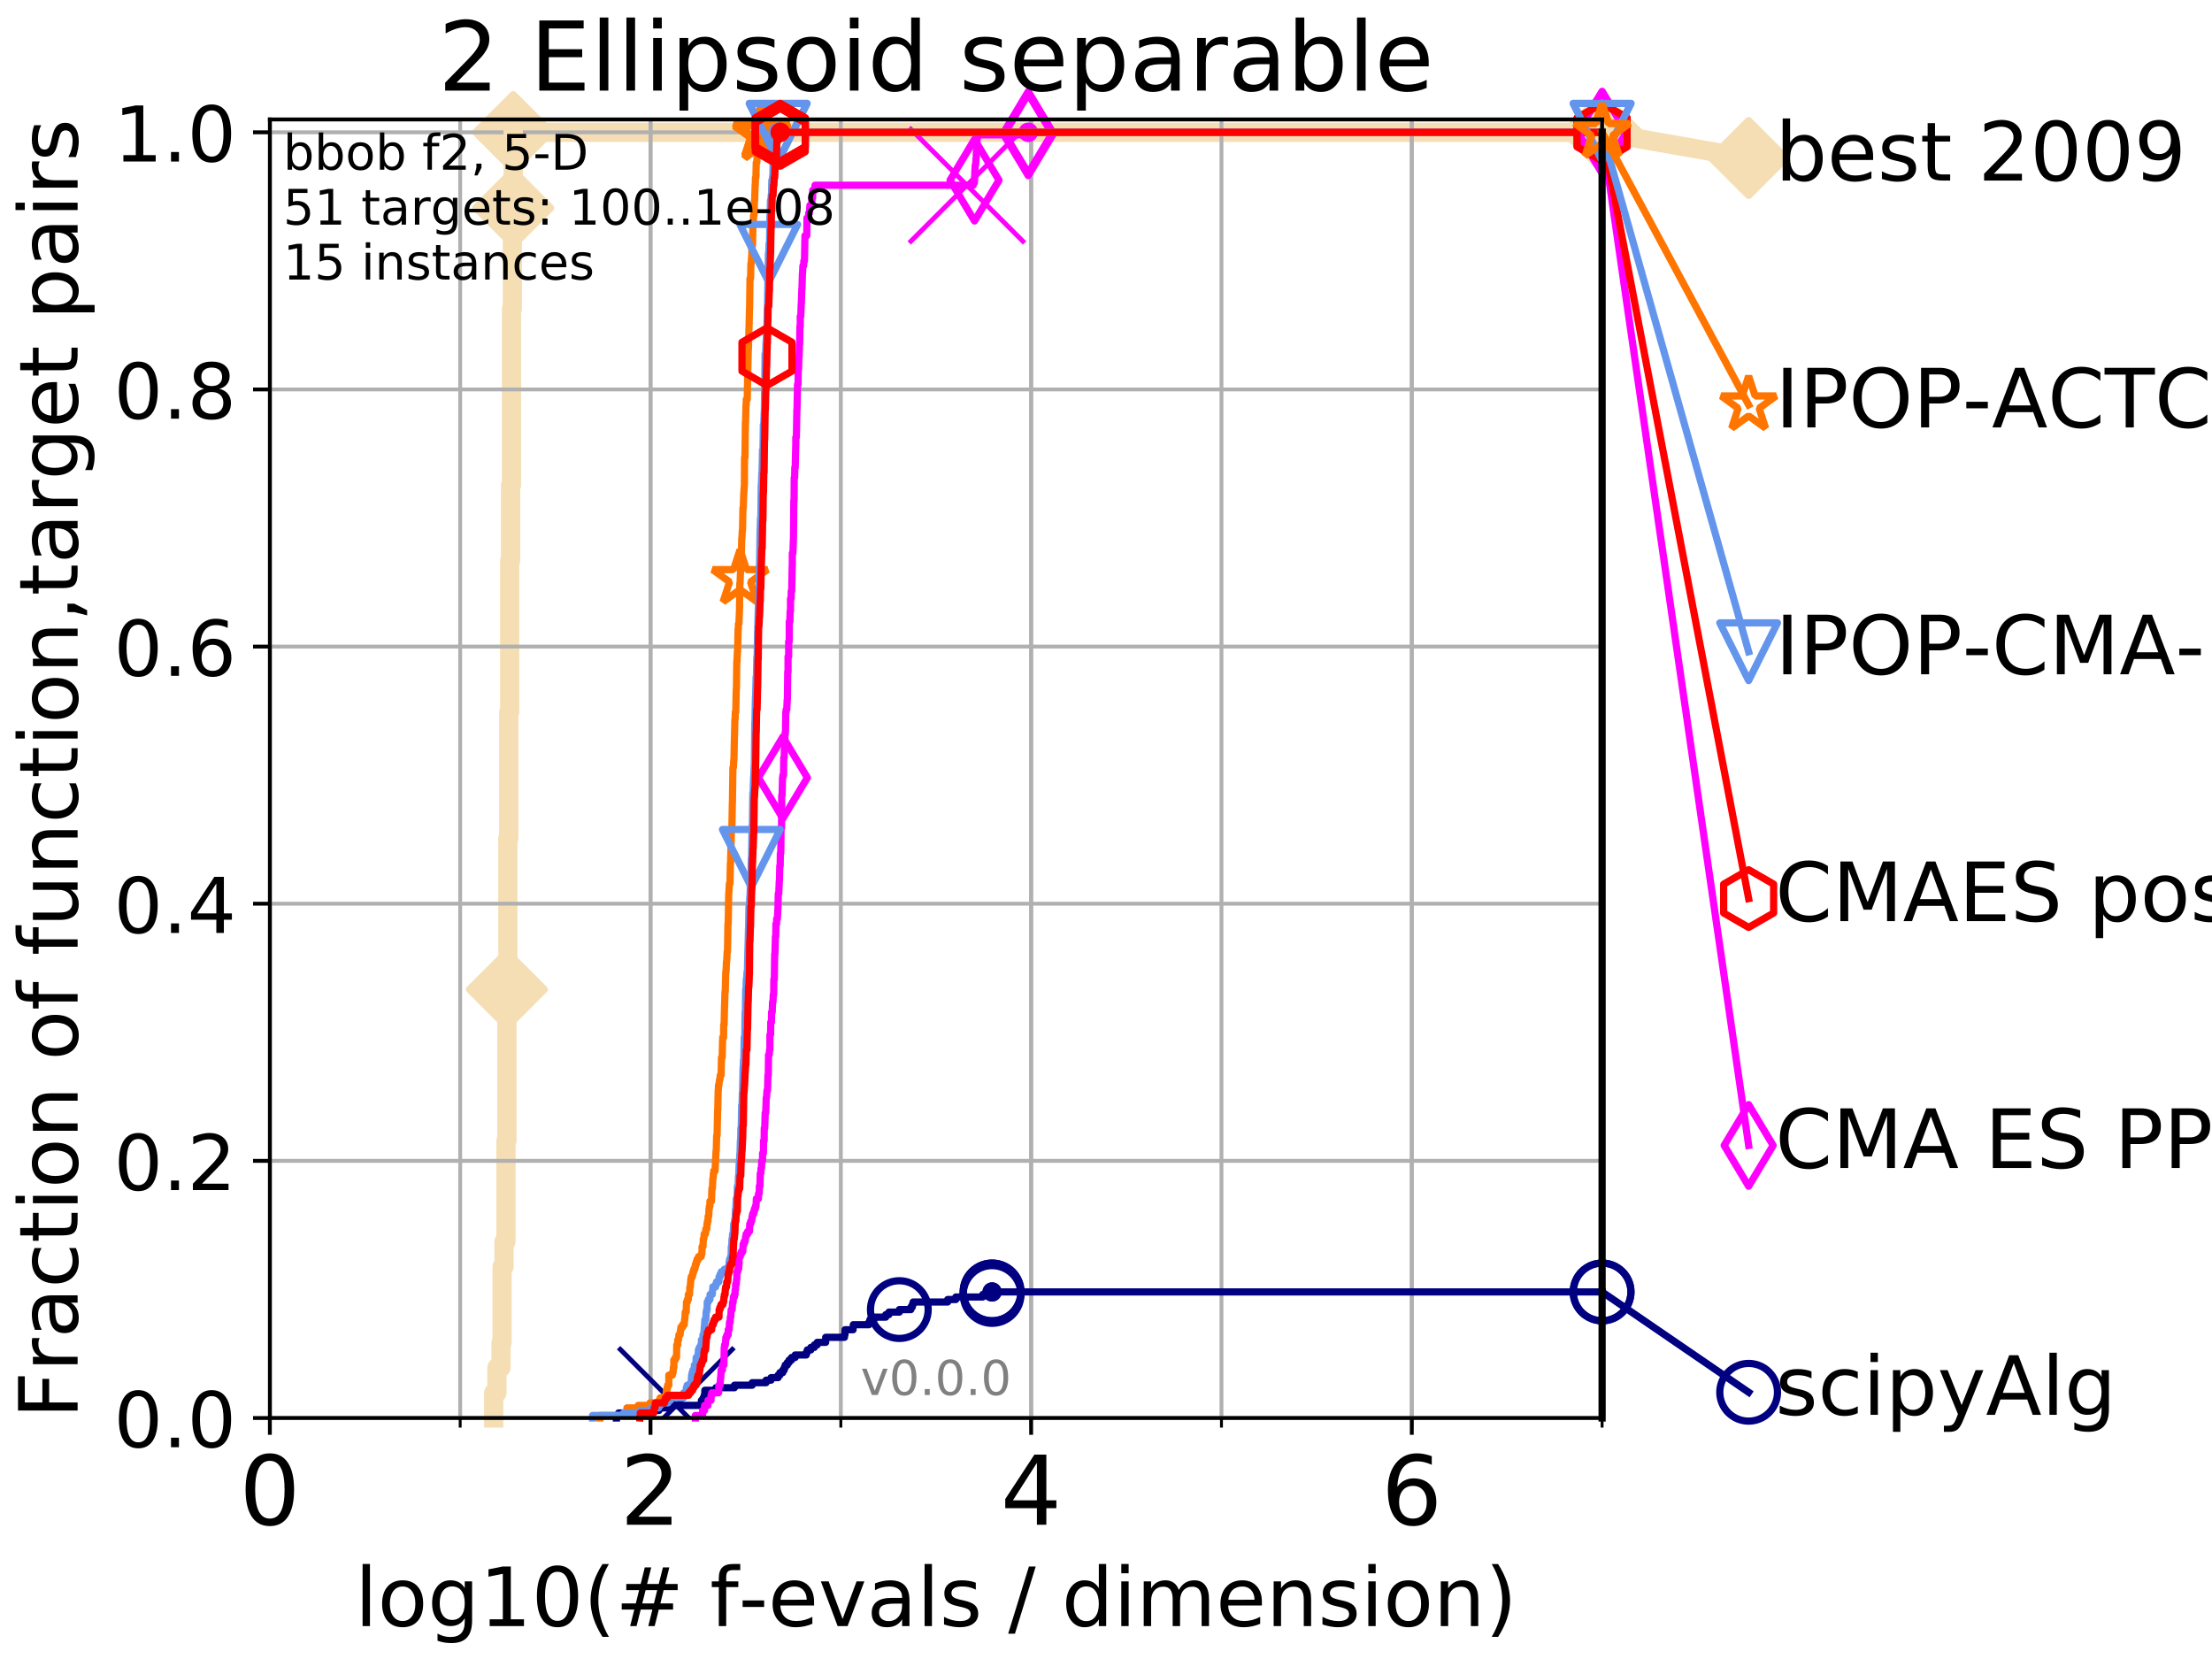 <?xml version="1.0" encoding="utf-8" standalone="no"?>
<!DOCTYPE svg PUBLIC "-//W3C//DTD SVG 1.1//EN"
  "http://www.w3.org/Graphics/SVG/1.1/DTD/svg11.dtd">
<!-- Created with matplotlib (http://matplotlib.org/) -->
<svg height="345pt" version="1.1" viewBox="0 0 460 345" width="460pt" xmlns="http://www.w3.org/2000/svg" xmlns:xlink="http://www.w3.org/1999/xlink">
 <defs>
  <style type="text/css">
*{stroke-linecap:butt;stroke-linejoin:round;}
  </style>
 </defs>
 <g id="figure_1">
  <g id="patch_1">
   <path d="M 0 345.6 
L 460.8 345.6 
L 460.8 0 
L 0 0 
z
" style="fill:#ffffff;"/>
  </g>
  <g id="axes_1">
   <g id="patch_2">
    <path d="M 56.12 294.88 
L 333.168 294.88 
L 333.168 24.84 
L 56.12 24.84 
z
" style="fill:#ffffff;"/>
   </g>
   <g id="line2d_1">
    <path d="M 102.668 294.88 
L 102.668 289.638 
L 103.342 289.638 
L 103.342 284.395 
L 104.201 284.395 
L 104.201 279.153 
L 104.41 279.153 
L 104.41 263.425 
L 104.819 263.425 
L 104.819 258.183 
L 105.219 258.183 
L 105.219 237.213 
L 105.415 237.213 
L 105.415 205.758 
L 105.609 205.758 
L 105.609 174.303 
L 105.802 174.303 
L 105.802 148.091 
L 105.991 148.091 
L 105.991 116.636 
L 106.179 116.636 
L 106.179 100.908 
L 106.365 100.908 
L 106.365 64.211 
L 106.549 64.211 
L 106.549 43.241 
L 106.731 43.241 
L 106.731 27.514 
L 333.168 27.514 
" style="fill:none;stroke:#f5deb3;stroke-linecap:square;stroke-width:4;"/>
   </g>
   <g id="line2d_2">
    <defs>
     <path d="M -0 7.778 
L 7.778 0 
L 0 -7.778 
L -7.778 -0 
z
" id="md5252bd984" style="stroke:#f5deb3;stroke-linejoin:miter;stroke-width:1.5;"/>
    </defs>
    <g>
     <use style="fill:#f5deb3;stroke:#f5deb3;stroke-linejoin:miter;stroke-width:1.5;" x="105.415" xlink:href="#md5252bd984" y="205.758"/>
     <use style="fill:#f5deb3;stroke:#f5deb3;stroke-linejoin:miter;stroke-width:1.5;" x="106.731" xlink:href="#md5252bd984" y="43.241"/>
     <use style="fill:#f5deb3;stroke:#f5deb3;stroke-linejoin:miter;stroke-width:1.5;" x="106.731" xlink:href="#md5252bd984" y="27.514"/>
     <use style="fill:#f5deb3;stroke:#f5deb3;stroke-linejoin:miter;stroke-width:1.5;" x="106.731" xlink:href="#md5252bd984" y="27.514"/>
     <use style="fill:#f5deb3;stroke:#f5deb3;stroke-linejoin:miter;stroke-width:1.5;" x="333.168" xlink:href="#md5252bd984" y="27.514"/>
    </g>
   </g>
   <g id="line2d_3">
    <path style="fill:none;stroke:#f5deb3;stroke-linecap:square;stroke-width:4;"/>
    <g/>
   </g>
   <g id="line2d_4">
    <path d="M 333.168 27.514 
L 363.643 32.861 
" style="fill:none;stroke:#f5deb3;stroke-linecap:square;stroke-width:4;"/>
    <g>
     <use style="fill:#f5deb3;stroke:#f5deb3;stroke-linejoin:miter;stroke-width:1.5;" x="333.168" xlink:href="#md5252bd984" y="27.514"/>
     <use style="fill:#f5deb3;stroke:#f5deb3;stroke-linejoin:miter;stroke-width:1.5;" x="363.643" xlink:href="#md5252bd984" y="32.861"/>
    </g>
   </g>
   <g id="matplotlib.axis_1">
    <g id="xtick_1">
     <g id="line2d_5">
      <path clip-path="url(#p9f5155e44b)" d="M 56.12 294.88 
L 56.12 24.84 
" style="fill:none;stroke:#b0b0b0;stroke-linecap:square;stroke-width:0.8;"/>
     </g>
     <g id="line2d_6">
      <defs>
       <path d="M 0 0 
L 0 3.5 
" id="m7e5720d51b" style="stroke:#000000;stroke-width:0.8;"/>
      </defs>
      <g>
       <use style="stroke:#000000;stroke-width:0.8;" x="56.12" xlink:href="#m7e5720d51b" y="294.88"/>
      </g>
     </g>
     <g id="text_1">
      <!-- 0 -->
      <defs>
       <path d="M 31.781 66.406 
Q 24.172 66.406 20.328 58.906 
Q 16.5 51.422 16.5 36.375 
Q 16.5 21.391 20.328 13.891 
Q 24.172 6.391 31.781 6.391 
Q 39.453 6.391 43.281 13.891 
Q 47.125 21.391 47.125 36.375 
Q 47.125 51.422 43.281 58.906 
Q 39.453 66.406 31.781 66.406 
z
M 31.781 74.219 
Q 44.047 74.219 50.516 64.516 
Q 56.984 54.828 56.984 36.375 
Q 56.984 17.969 50.516 8.266 
Q 44.047 -1.422 31.781 -1.422 
Q 19.531 -1.422 13.062 8.266 
Q 6.594 17.969 6.594 36.375 
Q 6.594 54.828 13.062 64.516 
Q 19.531 74.219 31.781 74.219 
z
" id="DejaVuSans-30"/>
      </defs>
      <g transform="translate(49.758 317.077)scale(0.2 -0.2)">
       <use xlink:href="#DejaVuSans-30"/>
      </g>
     </g>
    </g>
    <g id="xtick_2">
     <g id="line2d_7">
      <path clip-path="url(#p9f5155e44b)" d="M 135.277 294.88 
L 135.277 24.84 
" style="fill:none;stroke:#b0b0b0;stroke-linecap:square;stroke-width:0.8;"/>
     </g>
     <g id="line2d_8">
      <g>
       <use style="stroke:#000000;stroke-width:0.8;" x="135.277" xlink:href="#m7e5720d51b" y="294.88"/>
      </g>
     </g>
     <g id="text_2">
      <!-- 2 -->
      <defs>
       <path d="M 19.188 8.297 
L 53.609 8.297 
L 53.609 0 
L 7.328 0 
L 7.328 8.297 
Q 12.938 14.109 22.625 23.891 
Q 32.328 33.688 34.812 36.531 
Q 39.547 41.844 41.422 45.531 
Q 43.312 49.219 43.312 52.781 
Q 43.312 58.594 39.234 62.25 
Q 35.156 65.922 28.609 65.922 
Q 23.969 65.922 18.812 64.312 
Q 13.672 62.703 7.812 59.422 
L 7.812 69.391 
Q 13.766 71.781 18.938 73 
Q 24.125 74.219 28.422 74.219 
Q 39.75 74.219 46.484 68.547 
Q 53.219 62.891 53.219 53.422 
Q 53.219 48.922 51.531 44.891 
Q 49.859 40.875 45.406 35.406 
Q 44.188 33.984 37.641 27.219 
Q 31.109 20.453 19.188 8.297 
z
" id="DejaVuSans-32"/>
      </defs>
      <g transform="translate(128.914 317.077)scale(0.2 -0.2)">
       <use xlink:href="#DejaVuSans-32"/>
      </g>
     </g>
    </g>
    <g id="xtick_3">
     <g id="line2d_9">
      <path clip-path="url(#p9f5155e44b)" d="M 214.433 294.88 
L 214.433 24.84 
" style="fill:none;stroke:#b0b0b0;stroke-linecap:square;stroke-width:0.8;"/>
     </g>
     <g id="line2d_10">
      <g>
       <use style="stroke:#000000;stroke-width:0.8;" x="214.433" xlink:href="#m7e5720d51b" y="294.88"/>
      </g>
     </g>
     <g id="text_3">
      <!-- 4 -->
      <defs>
       <path d="M 37.797 64.312 
L 12.891 25.391 
L 37.797 25.391 
z
M 35.203 72.906 
L 47.609 72.906 
L 47.609 25.391 
L 58.016 25.391 
L 58.016 17.188 
L 47.609 17.188 
L 47.609 0 
L 37.797 0 
L 37.797 17.188 
L 4.891 17.188 
L 4.891 26.703 
z
" id="DejaVuSans-34"/>
      </defs>
      <g transform="translate(208.071 317.077)scale(0.2 -0.2)">
       <use xlink:href="#DejaVuSans-34"/>
      </g>
     </g>
    </g>
    <g id="xtick_4">
     <g id="line2d_11">
      <path clip-path="url(#p9f5155e44b)" d="M 293.59 294.88 
L 293.59 24.84 
" style="fill:none;stroke:#b0b0b0;stroke-linecap:square;stroke-width:0.8;"/>
     </g>
     <g id="line2d_12">
      <g>
       <use style="stroke:#000000;stroke-width:0.8;" x="293.59" xlink:href="#m7e5720d51b" y="294.88"/>
      </g>
     </g>
     <g id="text_4">
      <!-- 6 -->
      <defs>
       <path d="M 33.016 40.375 
Q 26.375 40.375 22.484 35.828 
Q 18.609 31.297 18.609 23.391 
Q 18.609 15.531 22.484 10.953 
Q 26.375 6.391 33.016 6.391 
Q 39.656 6.391 43.531 10.953 
Q 47.406 15.531 47.406 23.391 
Q 47.406 31.297 43.531 35.828 
Q 39.656 40.375 33.016 40.375 
z
M 52.594 71.297 
L 52.594 62.312 
Q 48.875 64.062 45.094 64.984 
Q 41.312 65.922 37.594 65.922 
Q 27.828 65.922 22.672 59.328 
Q 17.531 52.734 16.797 39.406 
Q 19.672 43.656 24.016 45.922 
Q 28.375 48.188 33.594 48.188 
Q 44.578 48.188 50.953 41.516 
Q 57.328 34.859 57.328 23.391 
Q 57.328 12.156 50.688 5.359 
Q 44.047 -1.422 33.016 -1.422 
Q 20.359 -1.422 13.672 8.266 
Q 6.984 17.969 6.984 36.375 
Q 6.984 53.656 15.188 63.938 
Q 23.391 74.219 37.203 74.219 
Q 40.922 74.219 44.703 73.484 
Q 48.484 72.75 52.594 71.297 
z
" id="DejaVuSans-36"/>
      </defs>
      <g transform="translate(287.227 317.077)scale(0.2 -0.2)">
       <use xlink:href="#DejaVuSans-36"/>
      </g>
     </g>
    </g>
    <g id="xtick_5">
     <g id="line2d_13">
      <path clip-path="url(#p9f5155e44b)" d="M 56.12 294.88 
L 56.12 24.84 
" style="fill:none;stroke:#b0b0b0;stroke-linecap:square;stroke-width:0.8;"/>
     </g>
     <g id="line2d_14">
      <defs>
       <path d="M 0 0 
L 0 2 
" id="m9fb9de73fd" style="stroke:#000000;stroke-width:0.6;"/>
      </defs>
      <g>
       <use style="stroke:#000000;stroke-width:0.6;" x="56.12" xlink:href="#m9fb9de73fd" y="294.88"/>
      </g>
     </g>
    </g>
    <g id="xtick_6">
     <g id="line2d_15">
      <path clip-path="url(#p9f5155e44b)" d="M 95.698 294.88 
L 95.698 24.84 
" style="fill:none;stroke:#b0b0b0;stroke-linecap:square;stroke-width:0.8;"/>
     </g>
     <g id="line2d_16">
      <g>
       <use style="stroke:#000000;stroke-width:0.6;" x="95.698" xlink:href="#m9fb9de73fd" y="294.88"/>
      </g>
     </g>
    </g>
    <g id="xtick_7">
     <g id="line2d_17">
      <path clip-path="url(#p9f5155e44b)" d="M 135.277 294.88 
L 135.277 24.84 
" style="fill:none;stroke:#b0b0b0;stroke-linecap:square;stroke-width:0.8;"/>
     </g>
     <g id="line2d_18">
      <g>
       <use style="stroke:#000000;stroke-width:0.6;" x="135.277" xlink:href="#m9fb9de73fd" y="294.88"/>
      </g>
     </g>
    </g>
    <g id="xtick_8">
     <g id="line2d_19">
      <path clip-path="url(#p9f5155e44b)" d="M 174.855 294.88 
L 174.855 24.84 
" style="fill:none;stroke:#b0b0b0;stroke-linecap:square;stroke-width:0.8;"/>
     </g>
     <g id="line2d_20">
      <g>
       <use style="stroke:#000000;stroke-width:0.6;" x="174.855" xlink:href="#m9fb9de73fd" y="294.88"/>
      </g>
     </g>
    </g>
    <g id="xtick_9">
     <g id="line2d_21">
      <path clip-path="url(#p9f5155e44b)" d="M 214.433 294.88 
L 214.433 24.84 
" style="fill:none;stroke:#b0b0b0;stroke-linecap:square;stroke-width:0.8;"/>
     </g>
     <g id="line2d_22">
      <g>
       <use style="stroke:#000000;stroke-width:0.6;" x="214.433" xlink:href="#m9fb9de73fd" y="294.88"/>
      </g>
     </g>
    </g>
    <g id="xtick_10">
     <g id="line2d_23">
      <path clip-path="url(#p9f5155e44b)" d="M 254.011 294.88 
L 254.011 24.84 
" style="fill:none;stroke:#b0b0b0;stroke-linecap:square;stroke-width:0.8;"/>
     </g>
     <g id="line2d_24">
      <g>
       <use style="stroke:#000000;stroke-width:0.6;" x="254.011" xlink:href="#m9fb9de73fd" y="294.88"/>
      </g>
     </g>
    </g>
    <g id="xtick_11">
     <g id="line2d_25">
      <path clip-path="url(#p9f5155e44b)" d="M 293.59 294.88 
L 293.59 24.84 
" style="fill:none;stroke:#b0b0b0;stroke-linecap:square;stroke-width:0.8;"/>
     </g>
     <g id="line2d_26">
      <g>
       <use style="stroke:#000000;stroke-width:0.6;" x="293.59" xlink:href="#m9fb9de73fd" y="294.88"/>
      </g>
     </g>
    </g>
    <g id="xtick_12">
     <g id="line2d_27">
      <path clip-path="url(#p9f5155e44b)" d="M 333.168 294.88 
L 333.168 24.84 
" style="fill:none;stroke:#b0b0b0;stroke-linecap:square;stroke-width:0.8;"/>
     </g>
     <g id="line2d_28">
      <g>
       <use style="stroke:#000000;stroke-width:0.6;" x="333.168" xlink:href="#m9fb9de73fd" y="294.88"/>
      </g>
     </g>
    </g>
    <g id="text_5">
     <!-- log10(# f-evals / dimension) -->
     <defs>
      <path d="M 9.422 75.984 
L 18.406 75.984 
L 18.406 0 
L 9.422 0 
z
" id="DejaVuSans-6c"/>
      <path d="M 30.609 48.391 
Q 23.391 48.391 19.188 42.75 
Q 14.984 37.109 14.984 27.297 
Q 14.984 17.484 19.156 11.844 
Q 23.344 6.203 30.609 6.203 
Q 37.797 6.203 41.984 11.859 
Q 46.188 17.531 46.188 27.297 
Q 46.188 37.016 41.984 42.703 
Q 37.797 48.391 30.609 48.391 
z
M 30.609 56 
Q 42.328 56 49.016 48.375 
Q 55.719 40.766 55.719 27.297 
Q 55.719 13.875 49.016 6.219 
Q 42.328 -1.422 30.609 -1.422 
Q 18.844 -1.422 12.172 6.219 
Q 5.516 13.875 5.516 27.297 
Q 5.516 40.766 12.172 48.375 
Q 18.844 56 30.609 56 
z
" id="DejaVuSans-6f"/>
      <path d="M 45.406 27.984 
Q 45.406 37.75 41.375 43.109 
Q 37.359 48.484 30.078 48.484 
Q 22.859 48.484 18.828 43.109 
Q 14.797 37.75 14.797 27.984 
Q 14.797 18.266 18.828 12.891 
Q 22.859 7.516 30.078 7.516 
Q 37.359 7.516 41.375 12.891 
Q 45.406 18.266 45.406 27.984 
z
M 54.391 6.781 
Q 54.391 -7.172 48.188 -13.984 
Q 42 -20.797 29.203 -20.797 
Q 24.469 -20.797 20.266 -20.094 
Q 16.062 -19.391 12.109 -17.922 
L 12.109 -9.188 
Q 16.062 -11.328 19.922 -12.344 
Q 23.781 -13.375 27.781 -13.375 
Q 36.625 -13.375 41.016 -8.766 
Q 45.406 -4.156 45.406 5.172 
L 45.406 9.625 
Q 42.625 4.781 38.281 2.391 
Q 33.938 0 27.875 0 
Q 17.828 0 11.672 7.656 
Q 5.516 15.328 5.516 27.984 
Q 5.516 40.672 11.672 48.328 
Q 17.828 56 27.875 56 
Q 33.938 56 38.281 53.609 
Q 42.625 51.219 45.406 46.391 
L 45.406 54.688 
L 54.391 54.688 
z
" id="DejaVuSans-67"/>
      <path d="M 12.406 8.297 
L 28.516 8.297 
L 28.516 63.922 
L 10.984 60.406 
L 10.984 69.391 
L 28.422 72.906 
L 38.281 72.906 
L 38.281 8.297 
L 54.391 8.297 
L 54.391 0 
L 12.406 0 
z
" id="DejaVuSans-31"/>
      <path d="M 31 75.875 
Q 24.469 64.656 21.281 53.656 
Q 18.109 42.672 18.109 31.391 
Q 18.109 20.125 21.312 9.062 
Q 24.516 -2 31 -13.188 
L 23.188 -13.188 
Q 15.875 -1.703 12.234 9.375 
Q 8.594 20.453 8.594 31.391 
Q 8.594 42.281 12.203 53.312 
Q 15.828 64.359 23.188 75.875 
z
" id="DejaVuSans-28"/>
      <path d="M 51.125 44 
L 36.922 44 
L 32.812 27.688 
L 47.125 27.688 
z
M 43.797 71.781 
L 38.719 51.516 
L 52.984 51.516 
L 58.109 71.781 
L 65.922 71.781 
L 60.891 51.516 
L 76.125 51.516 
L 76.125 44 
L 58.984 44 
L 54.984 27.688 
L 70.516 27.688 
L 70.516 20.219 
L 53.078 20.219 
L 48 0 
L 40.188 0 
L 45.219 20.219 
L 30.906 20.219 
L 25.875 0 
L 18.016 0 
L 23.094 20.219 
L 7.719 20.219 
L 7.719 27.688 
L 24.906 27.688 
L 29 44 
L 13.281 44 
L 13.281 51.516 
L 30.906 51.516 
L 35.891 71.781 
z
" id="DejaVuSans-23"/>
      <path id="DejaVuSans-20"/>
      <path d="M 37.109 75.984 
L 37.109 68.5 
L 28.516 68.5 
Q 23.688 68.5 21.797 66.547 
Q 19.922 64.594 19.922 59.516 
L 19.922 54.688 
L 34.719 54.688 
L 34.719 47.703 
L 19.922 47.703 
L 19.922 0 
L 10.891 0 
L 10.891 47.703 
L 2.297 47.703 
L 2.297 54.688 
L 10.891 54.688 
L 10.891 58.5 
Q 10.891 67.625 15.141 71.797 
Q 19.391 75.984 28.609 75.984 
z
" id="DejaVuSans-66"/>
      <path d="M 4.891 31.391 
L 31.203 31.391 
L 31.203 23.391 
L 4.891 23.391 
z
" id="DejaVuSans-2d"/>
      <path d="M 56.203 29.594 
L 56.203 25.203 
L 14.891 25.203 
Q 15.484 15.922 20.484 11.062 
Q 25.484 6.203 34.422 6.203 
Q 39.594 6.203 44.453 7.469 
Q 49.312 8.734 54.109 11.281 
L 54.109 2.781 
Q 49.266 0.734 44.188 -0.344 
Q 39.109 -1.422 33.891 -1.422 
Q 20.797 -1.422 13.156 6.188 
Q 5.516 13.812 5.516 26.812 
Q 5.516 40.234 12.766 48.109 
Q 20.016 56 32.328 56 
Q 43.359 56 49.781 48.891 
Q 56.203 41.797 56.203 29.594 
z
M 47.219 32.234 
Q 47.125 39.594 43.094 43.984 
Q 39.062 48.391 32.422 48.391 
Q 24.906 48.391 20.391 44.141 
Q 15.875 39.891 15.188 32.172 
z
" id="DejaVuSans-65"/>
      <path d="M 2.984 54.688 
L 12.5 54.688 
L 29.594 8.797 
L 46.688 54.688 
L 56.203 54.688 
L 35.688 0 
L 23.484 0 
z
" id="DejaVuSans-76"/>
      <path d="M 34.281 27.484 
Q 23.391 27.484 19.188 25 
Q 14.984 22.516 14.984 16.5 
Q 14.984 11.719 18.141 8.906 
Q 21.297 6.109 26.703 6.109 
Q 34.188 6.109 38.703 11.406 
Q 43.219 16.703 43.219 25.484 
L 43.219 27.484 
z
M 52.203 31.203 
L 52.203 0 
L 43.219 0 
L 43.219 8.297 
Q 40.141 3.328 35.547 0.953 
Q 30.953 -1.422 24.312 -1.422 
Q 15.922 -1.422 10.953 3.297 
Q 6 8.016 6 15.922 
Q 6 25.141 12.172 29.828 
Q 18.359 34.516 30.609 34.516 
L 43.219 34.516 
L 43.219 35.406 
Q 43.219 41.609 39.141 45 
Q 35.062 48.391 27.688 48.391 
Q 23 48.391 18.547 47.266 
Q 14.109 46.141 10.016 43.891 
L 10.016 52.203 
Q 14.938 54.109 19.578 55.047 
Q 24.219 56 28.609 56 
Q 40.484 56 46.344 49.844 
Q 52.203 43.703 52.203 31.203 
z
" id="DejaVuSans-61"/>
      <path d="M 44.281 53.078 
L 44.281 44.578 
Q 40.484 46.531 36.375 47.5 
Q 32.281 48.484 27.875 48.484 
Q 21.188 48.484 17.844 46.438 
Q 14.5 44.391 14.5 40.281 
Q 14.5 37.156 16.891 35.375 
Q 19.281 33.594 26.516 31.984 
L 29.594 31.297 
Q 39.156 29.25 43.188 25.516 
Q 47.219 21.781 47.219 15.094 
Q 47.219 7.469 41.188 3.016 
Q 35.156 -1.422 24.609 -1.422 
Q 20.219 -1.422 15.453 -0.562 
Q 10.688 0.297 5.422 2 
L 5.422 11.281 
Q 10.406 8.688 15.234 7.391 
Q 20.062 6.109 24.812 6.109 
Q 31.156 6.109 34.562 8.281 
Q 37.984 10.453 37.984 14.406 
Q 37.984 18.062 35.516 20.016 
Q 33.062 21.969 24.703 23.781 
L 21.578 24.516 
Q 13.234 26.266 9.516 29.906 
Q 5.812 33.547 5.812 39.891 
Q 5.812 47.609 11.281 51.797 
Q 16.75 56 26.812 56 
Q 31.781 56 36.172 55.266 
Q 40.578 54.547 44.281 53.078 
z
" id="DejaVuSans-73"/>
      <path d="M 25.391 72.906 
L 33.688 72.906 
L 8.297 -9.281 
L 0 -9.281 
z
" id="DejaVuSans-2f"/>
      <path d="M 45.406 46.391 
L 45.406 75.984 
L 54.391 75.984 
L 54.391 0 
L 45.406 0 
L 45.406 8.203 
Q 42.578 3.328 38.25 0.953 
Q 33.938 -1.422 27.875 -1.422 
Q 17.969 -1.422 11.734 6.484 
Q 5.516 14.406 5.516 27.297 
Q 5.516 40.188 11.734 48.094 
Q 17.969 56 27.875 56 
Q 33.938 56 38.25 53.625 
Q 42.578 51.266 45.406 46.391 
z
M 14.797 27.297 
Q 14.797 17.391 18.875 11.75 
Q 22.953 6.109 30.078 6.109 
Q 37.203 6.109 41.297 11.75 
Q 45.406 17.391 45.406 27.297 
Q 45.406 37.203 41.297 42.844 
Q 37.203 48.484 30.078 48.484 
Q 22.953 48.484 18.875 42.844 
Q 14.797 37.203 14.797 27.297 
z
" id="DejaVuSans-64"/>
      <path d="M 9.422 54.688 
L 18.406 54.688 
L 18.406 0 
L 9.422 0 
z
M 9.422 75.984 
L 18.406 75.984 
L 18.406 64.594 
L 9.422 64.594 
z
" id="DejaVuSans-69"/>
      <path d="M 52 44.188 
Q 55.375 50.25 60.062 53.125 
Q 64.75 56 71.094 56 
Q 79.641 56 84.281 50.016 
Q 88.922 44.047 88.922 33.016 
L 88.922 0 
L 79.891 0 
L 79.891 32.719 
Q 79.891 40.578 77.094 44.375 
Q 74.312 48.188 68.609 48.188 
Q 61.625 48.188 57.562 43.547 
Q 53.516 38.922 53.516 30.906 
L 53.516 0 
L 44.484 0 
L 44.484 32.719 
Q 44.484 40.625 41.703 44.406 
Q 38.922 48.188 33.109 48.188 
Q 26.219 48.188 22.156 43.531 
Q 18.109 38.875 18.109 30.906 
L 18.109 0 
L 9.078 0 
L 9.078 54.688 
L 18.109 54.688 
L 18.109 46.188 
Q 21.188 51.219 25.484 53.609 
Q 29.781 56 35.688 56 
Q 41.656 56 45.828 52.969 
Q 50 49.953 52 44.188 
z
" id="DejaVuSans-6d"/>
      <path d="M 54.891 33.016 
L 54.891 0 
L 45.906 0 
L 45.906 32.719 
Q 45.906 40.484 42.875 44.328 
Q 39.844 48.188 33.797 48.188 
Q 26.516 48.188 22.312 43.547 
Q 18.109 38.922 18.109 30.906 
L 18.109 0 
L 9.078 0 
L 9.078 54.688 
L 18.109 54.688 
L 18.109 46.188 
Q 21.344 51.125 25.703 53.562 
Q 30.078 56 35.797 56 
Q 45.219 56 50.047 50.172 
Q 54.891 44.344 54.891 33.016 
z
" id="DejaVuSans-6e"/>
      <path d="M 8.016 75.875 
L 15.828 75.875 
Q 23.141 64.359 26.781 53.312 
Q 30.422 42.281 30.422 31.391 
Q 30.422 20.453 26.781 9.375 
Q 23.141 -1.703 15.828 -13.188 
L 8.016 -13.188 
Q 14.5 -2 17.703 9.062 
Q 20.906 20.125 20.906 31.391 
Q 20.906 42.672 17.703 53.656 
Q 14.5 64.656 8.016 75.875 
z
" id="DejaVuSans-29"/>
     </defs>
     <g transform="translate(73.803 338.154)scale(0.17 -0.17)">
      <use xlink:href="#DejaVuSans-6c"/>
      <use x="27.783" xlink:href="#DejaVuSans-6f"/>
      <use x="88.965" xlink:href="#DejaVuSans-67"/>
      <use x="152.441" xlink:href="#DejaVuSans-31"/>
      <use x="216.064" xlink:href="#DejaVuSans-30"/>
      <use x="279.688" xlink:href="#DejaVuSans-28"/>
      <use x="318.701" xlink:href="#DejaVuSans-23"/>
      <use x="402.49" xlink:href="#DejaVuSans-20"/>
      <use x="434.277" xlink:href="#DejaVuSans-66"/>
      <use x="469.404" xlink:href="#DejaVuSans-2d"/>
      <use x="505.488" xlink:href="#DejaVuSans-65"/>
      <use x="567.012" xlink:href="#DejaVuSans-76"/>
      <use x="626.191" xlink:href="#DejaVuSans-61"/>
      <use x="687.471" xlink:href="#DejaVuSans-6c"/>
      <use x="715.254" xlink:href="#DejaVuSans-73"/>
      <use x="767.354" xlink:href="#DejaVuSans-20"/>
      <use x="799.141" xlink:href="#DejaVuSans-2f"/>
      <use x="832.832" xlink:href="#DejaVuSans-20"/>
      <use x="864.619" xlink:href="#DejaVuSans-64"/>
      <use x="928.096" xlink:href="#DejaVuSans-69"/>
      <use x="955.879" xlink:href="#DejaVuSans-6d"/>
      <use x="1053.291" xlink:href="#DejaVuSans-65"/>
      <use x="1114.814" xlink:href="#DejaVuSans-6e"/>
      <use x="1178.193" xlink:href="#DejaVuSans-73"/>
      <use x="1230.293" xlink:href="#DejaVuSans-69"/>
      <use x="1258.076" xlink:href="#DejaVuSans-6f"/>
      <use x="1319.258" xlink:href="#DejaVuSans-6e"/>
      <use x="1382.637" xlink:href="#DejaVuSans-29"/>
     </g>
    </g>
   </g>
   <g id="matplotlib.axis_2">
    <g id="ytick_1">
     <g id="line2d_29">
      <path clip-path="url(#p9f5155e44b)" d="M 56.12 294.88 
L 333.168 294.88 
" style="fill:none;stroke:#b0b0b0;stroke-linecap:square;stroke-width:0.8;"/>
     </g>
     <g id="line2d_30">
      <defs>
       <path d="M 0 0 
L -3.5 0 
" id="m11bc2157aa" style="stroke:#000000;stroke-width:0.8;"/>
      </defs>
      <g>
       <use style="stroke:#000000;stroke-width:0.8;" x="56.12" xlink:href="#m11bc2157aa" y="294.88"/>
      </g>
     </g>
     <g id="text_6">
      <!-- 0.0 -->
      <defs>
       <path d="M 10.688 12.406 
L 21 12.406 
L 21 0 
L 10.688 0 
z
" id="DejaVuSans-2e"/>
      </defs>
      <g transform="translate(23.675 300.959)scale(0.16 -0.16)">
       <use xlink:href="#DejaVuSans-30"/>
       <use x="63.623" xlink:href="#DejaVuSans-2e"/>
       <use x="95.41" xlink:href="#DejaVuSans-30"/>
      </g>
     </g>
    </g>
    <g id="ytick_2">
     <g id="line2d_31">
      <path clip-path="url(#p9f5155e44b)" d="M 56.12 241.407 
L 333.168 241.407 
" style="fill:none;stroke:#b0b0b0;stroke-linecap:square;stroke-width:0.8;"/>
     </g>
     <g id="line2d_32">
      <g>
       <use style="stroke:#000000;stroke-width:0.8;" x="56.12" xlink:href="#m11bc2157aa" y="241.407"/>
      </g>
     </g>
     <g id="text_7">
      <!-- 0.2 -->
      <g transform="translate(23.675 247.485)scale(0.16 -0.16)">
       <use xlink:href="#DejaVuSans-30"/>
       <use x="63.623" xlink:href="#DejaVuSans-2e"/>
       <use x="95.41" xlink:href="#DejaVuSans-32"/>
      </g>
     </g>
    </g>
    <g id="ytick_3">
     <g id="line2d_33">
      <path clip-path="url(#p9f5155e44b)" d="M 56.12 187.933 
L 333.168 187.933 
" style="fill:none;stroke:#b0b0b0;stroke-linecap:square;stroke-width:0.8;"/>
     </g>
     <g id="line2d_34">
      <g>
       <use style="stroke:#000000;stroke-width:0.8;" x="56.12" xlink:href="#m11bc2157aa" y="187.933"/>
      </g>
     </g>
     <g id="text_8">
      <!-- 0.4 -->
      <g transform="translate(23.675 194.012)scale(0.16 -0.16)">
       <use xlink:href="#DejaVuSans-30"/>
       <use x="63.623" xlink:href="#DejaVuSans-2e"/>
       <use x="95.41" xlink:href="#DejaVuSans-34"/>
      </g>
     </g>
    </g>
    <g id="ytick_4">
     <g id="line2d_35">
      <path clip-path="url(#p9f5155e44b)" d="M 56.12 134.46 
L 333.168 134.46 
" style="fill:none;stroke:#b0b0b0;stroke-linecap:square;stroke-width:0.8;"/>
     </g>
     <g id="line2d_36">
      <g>
       <use style="stroke:#000000;stroke-width:0.8;" x="56.12" xlink:href="#m11bc2157aa" y="134.46"/>
      </g>
     </g>
     <g id="text_9">
      <!-- 0.6 -->
      <g transform="translate(23.675 140.539)scale(0.16 -0.16)">
       <use xlink:href="#DejaVuSans-30"/>
       <use x="63.623" xlink:href="#DejaVuSans-2e"/>
       <use x="95.41" xlink:href="#DejaVuSans-36"/>
      </g>
     </g>
    </g>
    <g id="ytick_5">
     <g id="line2d_37">
      <path clip-path="url(#p9f5155e44b)" d="M 56.12 80.987 
L 333.168 80.987 
" style="fill:none;stroke:#b0b0b0;stroke-linecap:square;stroke-width:0.8;"/>
     </g>
     <g id="line2d_38">
      <g>
       <use style="stroke:#000000;stroke-width:0.8;" x="56.12" xlink:href="#m11bc2157aa" y="80.987"/>
      </g>
     </g>
     <g id="text_10">
      <!-- 0.8 -->
      <defs>
       <path d="M 31.781 34.625 
Q 24.75 34.625 20.719 30.859 
Q 16.703 27.094 16.703 20.516 
Q 16.703 13.922 20.719 10.156 
Q 24.75 6.391 31.781 6.391 
Q 38.812 6.391 42.859 10.172 
Q 46.922 13.969 46.922 20.516 
Q 46.922 27.094 42.891 30.859 
Q 38.875 34.625 31.781 34.625 
z
M 21.922 38.812 
Q 15.578 40.375 12.031 44.719 
Q 8.5 49.078 8.5 55.328 
Q 8.5 64.062 14.719 69.141 
Q 20.953 74.219 31.781 74.219 
Q 42.672 74.219 48.875 69.141 
Q 55.078 64.062 55.078 55.328 
Q 55.078 49.078 51.531 44.719 
Q 48 40.375 41.703 38.812 
Q 48.828 37.156 52.797 32.312 
Q 56.781 27.484 56.781 20.516 
Q 56.781 9.906 50.312 4.234 
Q 43.844 -1.422 31.781 -1.422 
Q 19.734 -1.422 13.25 4.234 
Q 6.781 9.906 6.781 20.516 
Q 6.781 27.484 10.781 32.312 
Q 14.797 37.156 21.922 38.812 
z
M 18.312 54.391 
Q 18.312 48.734 21.844 45.562 
Q 25.391 42.391 31.781 42.391 
Q 38.141 42.391 41.719 45.562 
Q 45.312 48.734 45.312 54.391 
Q 45.312 60.062 41.719 63.234 
Q 38.141 66.406 31.781 66.406 
Q 25.391 66.406 21.844 63.234 
Q 18.312 60.062 18.312 54.391 
z
" id="DejaVuSans-38"/>
      </defs>
      <g transform="translate(23.675 87.066)scale(0.16 -0.16)">
       <use xlink:href="#DejaVuSans-30"/>
       <use x="63.623" xlink:href="#DejaVuSans-2e"/>
       <use x="95.41" xlink:href="#DejaVuSans-38"/>
      </g>
     </g>
    </g>
    <g id="ytick_6">
     <g id="line2d_39">
      <path clip-path="url(#p9f5155e44b)" d="M 56.12 27.514 
L 333.168 27.514 
" style="fill:none;stroke:#b0b0b0;stroke-linecap:square;stroke-width:0.8;"/>
     </g>
     <g id="line2d_40">
      <g>
       <use style="stroke:#000000;stroke-width:0.8;" x="56.12" xlink:href="#m11bc2157aa" y="27.514"/>
      </g>
     </g>
     <g id="text_11">
      <!-- 1.0 -->
      <g transform="translate(23.675 33.592)scale(0.16 -0.16)">
       <use xlink:href="#DejaVuSans-31"/>
       <use x="63.623" xlink:href="#DejaVuSans-2e"/>
       <use x="95.41" xlink:href="#DejaVuSans-30"/>
      </g>
     </g>
    </g>
    <g id="text_12">
     <!-- Fraction of function,target pairs -->
     <defs>
      <path d="M 9.812 72.906 
L 51.703 72.906 
L 51.703 64.594 
L 19.672 64.594 
L 19.672 43.109 
L 48.578 43.109 
L 48.578 34.812 
L 19.672 34.812 
L 19.672 0 
L 9.812 0 
z
" id="DejaVuSans-46"/>
      <path d="M 41.109 46.297 
Q 39.594 47.172 37.812 47.578 
Q 36.031 48 33.891 48 
Q 26.266 48 22.188 43.047 
Q 18.109 38.094 18.109 28.812 
L 18.109 0 
L 9.078 0 
L 9.078 54.688 
L 18.109 54.688 
L 18.109 46.188 
Q 20.953 51.172 25.484 53.578 
Q 30.031 56 36.531 56 
Q 37.453 56 38.578 55.875 
Q 39.703 55.766 41.062 55.516 
z
" id="DejaVuSans-72"/>
      <path d="M 48.781 52.594 
L 48.781 44.188 
Q 44.969 46.297 41.141 47.344 
Q 37.312 48.391 33.406 48.391 
Q 24.656 48.391 19.812 42.844 
Q 14.984 37.312 14.984 27.297 
Q 14.984 17.281 19.812 11.734 
Q 24.656 6.203 33.406 6.203 
Q 37.312 6.203 41.141 7.25 
Q 44.969 8.297 48.781 10.406 
L 48.781 2.094 
Q 45.016 0.344 40.984 -0.531 
Q 36.969 -1.422 32.422 -1.422 
Q 20.062 -1.422 12.781 6.344 
Q 5.516 14.109 5.516 27.297 
Q 5.516 40.672 12.859 48.328 
Q 20.219 56 33.016 56 
Q 37.156 56 41.109 55.141 
Q 45.062 54.297 48.781 52.594 
z
" id="DejaVuSans-63"/>
      <path d="M 18.312 70.219 
L 18.312 54.688 
L 36.812 54.688 
L 36.812 47.703 
L 18.312 47.703 
L 18.312 18.016 
Q 18.312 11.328 20.141 9.422 
Q 21.969 7.516 27.594 7.516 
L 36.812 7.516 
L 36.812 0 
L 27.594 0 
Q 17.188 0 13.234 3.875 
Q 9.281 7.766 9.281 18.016 
L 9.281 47.703 
L 2.688 47.703 
L 2.688 54.688 
L 9.281 54.688 
L 9.281 70.219 
z
" id="DejaVuSans-74"/>
      <path d="M 8.5 21.578 
L 8.5 54.688 
L 17.484 54.688 
L 17.484 21.922 
Q 17.484 14.156 20.5 10.266 
Q 23.531 6.391 29.594 6.391 
Q 36.859 6.391 41.078 11.031 
Q 45.312 15.672 45.312 23.688 
L 45.312 54.688 
L 54.297 54.688 
L 54.297 0 
L 45.312 0 
L 45.312 8.406 
Q 42.047 3.422 37.719 1 
Q 33.406 -1.422 27.688 -1.422 
Q 18.266 -1.422 13.375 4.438 
Q 8.5 10.297 8.5 21.578 
z
M 31.109 56 
z
" id="DejaVuSans-75"/>
      <path d="M 11.719 12.406 
L 22.016 12.406 
L 22.016 4 
L 14.016 -11.625 
L 7.719 -11.625 
L 11.719 4 
z
" id="DejaVuSans-2c"/>
      <path d="M 18.109 8.203 
L 18.109 -20.797 
L 9.078 -20.797 
L 9.078 54.688 
L 18.109 54.688 
L 18.109 46.391 
Q 20.953 51.266 25.266 53.625 
Q 29.594 56 35.594 56 
Q 45.562 56 51.781 48.094 
Q 58.016 40.188 58.016 27.297 
Q 58.016 14.406 51.781 6.484 
Q 45.562 -1.422 35.594 -1.422 
Q 29.594 -1.422 25.266 0.953 
Q 20.953 3.328 18.109 8.203 
z
M 48.688 27.297 
Q 48.688 37.203 44.609 42.844 
Q 40.531 48.484 33.406 48.484 
Q 26.266 48.484 22.188 42.844 
Q 18.109 37.203 18.109 27.297 
Q 18.109 17.391 22.188 11.75 
Q 26.266 6.109 33.406 6.109 
Q 40.531 6.109 44.609 11.75 
Q 48.688 17.391 48.688 27.297 
z
" id="DejaVuSans-70"/>
     </defs>
     <g transform="translate(16.14 294.999)rotate(-90)scale(0.17 -0.17)">
      <use xlink:href="#DejaVuSans-46"/>
      <use x="57.41" xlink:href="#DejaVuSans-72"/>
      <use x="98.523" xlink:href="#DejaVuSans-61"/>
      <use x="159.803" xlink:href="#DejaVuSans-63"/>
      <use x="214.783" xlink:href="#DejaVuSans-74"/>
      <use x="253.992" xlink:href="#DejaVuSans-69"/>
      <use x="281.775" xlink:href="#DejaVuSans-6f"/>
      <use x="342.957" xlink:href="#DejaVuSans-6e"/>
      <use x="406.336" xlink:href="#DejaVuSans-20"/>
      <use x="438.123" xlink:href="#DejaVuSans-6f"/>
      <use x="499.305" xlink:href="#DejaVuSans-66"/>
      <use x="534.51" xlink:href="#DejaVuSans-20"/>
      <use x="566.297" xlink:href="#DejaVuSans-66"/>
      <use x="601.502" xlink:href="#DejaVuSans-75"/>
      <use x="664.881" xlink:href="#DejaVuSans-6e"/>
      <use x="728.26" xlink:href="#DejaVuSans-63"/>
      <use x="783.24" xlink:href="#DejaVuSans-74"/>
      <use x="822.449" xlink:href="#DejaVuSans-69"/>
      <use x="850.232" xlink:href="#DejaVuSans-6f"/>
      <use x="911.414" xlink:href="#DejaVuSans-6e"/>
      <use x="974.793" xlink:href="#DejaVuSans-2c"/>
      <use x="1006.58" xlink:href="#DejaVuSans-74"/>
      <use x="1045.789" xlink:href="#DejaVuSans-61"/>
      <use x="1107.068" xlink:href="#DejaVuSans-72"/>
      <use x="1148.166" xlink:href="#DejaVuSans-67"/>
      <use x="1211.643" xlink:href="#DejaVuSans-65"/>
      <use x="1273.166" xlink:href="#DejaVuSans-74"/>
      <use x="1312.375" xlink:href="#DejaVuSans-20"/>
      <use x="1344.162" xlink:href="#DejaVuSans-70"/>
      <use x="1407.639" xlink:href="#DejaVuSans-61"/>
      <use x="1468.918" xlink:href="#DejaVuSans-69"/>
      <use x="1496.701" xlink:href="#DejaVuSans-72"/>
      <use x="1537.814" xlink:href="#DejaVuSans-73"/>
     </g>
    </g>
   </g>
   <g id="line2d_41">
    <defs>
     <path d="M 0 1.5 
C 0.398 1.5 0.779 1.342 1.061 1.061 
C 1.342 0.779 1.5 0.398 1.5 0 
C 1.5 -0.398 1.342 -0.779 1.061 -1.061 
C 0.779 -1.342 0.398 -1.5 0 -1.5 
C -0.398 -1.5 -0.779 -1.342 -1.061 -1.061 
C -1.342 -0.779 -1.5 -0.398 -1.5 0 
C -1.5 0.398 -1.342 0.779 -1.061 1.061 
C -0.779 1.342 -0.398 1.5 0 1.5 
z
" id="m9d45c83af6" style="stroke:#f5deb3;"/>
    </defs>
    <g>
     <use style="fill:#f5deb3;stroke:#f5deb3;" x="106.731" xlink:href="#m9d45c83af6" y="27.514"/>
     <use style="fill:#f5deb3;stroke:#f5deb3;" x="106.731" xlink:href="#m9d45c83af6" y="27.514"/>
    </g>
   </g>
   <g id="line2d_42">
    <defs>
     <path d="M 0 1.5 
C 0.398 1.5 0.779 1.342 1.061 1.061 
C 1.342 0.779 1.5 0.398 1.5 0 
C 1.5 -0.398 1.342 -0.779 1.061 -1.061 
C 0.779 -1.342 0.398 -1.5 0 -1.5 
C -0.398 -1.5 -0.779 -1.342 -1.061 -1.061 
C -1.342 -0.779 -1.5 -0.398 -1.5 0 
C -1.5 0.398 -1.342 0.779 -1.061 1.061 
C -0.779 1.342 -0.398 1.5 0 1.5 
z
" id="m9beda546ee" style="stroke:#000080;"/>
    </defs>
    <g>
     <use style="fill:#000080;stroke:#000080;" x="206.307" xlink:href="#m9beda546ee" y="268.668"/>
     <use style="fill:#000080;stroke:#000080;" x="206.307" xlink:href="#m9beda546ee" y="268.668"/>
    </g>
   </g>
   <g id="line2d_43">
    <path d="M 128.186 294.88 
L 128.186 294.356 
L 128.648 294.356 
L 128.648 293.832 
L 130.829 293.832 
L 130.829 293.307 
L 137.039 293.307 
L 137.039 292.783 
L 138.835 292.783 
L 138.835 292.259 
L 145.758 292.259 
L 145.758 291.735 
L 145.869 291.735 
L 145.869 291.21 
L 146.237 291.21 
L 146.237 290.686 
L 146.453 290.686 
L 146.453 290.162 
L 146.561 290.162 
L 146.561 289.638 
L 146.578 289.638 
L 146.578 289.113 
L 148.876 289.113 
L 148.876 288.589 
L 152.727 288.589 
L 152.727 288.065 
L 156.422 288.065 
L 156.422 287.541 
L 159.31 287.541 
L 159.31 287.016 
L 160.34 287.016 
L 160.34 286.492 
L 161.811 286.492 
L 161.811 285.968 
L 162.189 285.968 
L 162.189 285.444 
L 162.775 285.444 
L 162.775 284.919 
L 163.084 284.919 
L 163.084 284.395 
L 163.281 284.395 
L 163.281 283.871 
L 163.727 283.871 
L 163.727 283.347 
L 164.11 283.347 
L 164.11 282.822 
L 164.616 282.822 
L 164.616 282.298 
L 165.361 282.298 
L 165.361 281.774 
L 167.666 281.774 
L 167.666 281.25 
L 167.879 281.25 
L 167.879 280.725 
L 168.626 280.725 
L 168.626 280.201 
L 169.356 280.201 
L 169.356 279.677 
L 169.942 279.677 
L 169.942 279.153 
L 171.706 279.153 
L 171.706 278.104 
L 175.611 278.104 
L 175.611 277.58 
L 175.716 277.58 
L 175.716 277.056 
L 175.729 277.056 
L 175.729 276.531 
L 177.403 276.531 
L 177.403 276.007 
L 177.45 276.007 
L 177.45 275.483 
L 180.687 275.483 
L 180.687 274.959 
L 180.899 274.959 
L 180.899 274.434 
L 181.769 274.434 
L 181.769 273.91 
L 184.197 273.91 
L 184.197 273.386 
L 184.853 273.386 
L 184.853 272.862 
L 187.023 272.862 
L 187.023 272.337 
L 189.419 272.337 
L 189.419 271.813 
L 189.719 271.813 
L 189.719 271.289 
L 189.892 271.289 
L 189.892 270.765 
L 197.071 270.765 
L 197.071 270.24 
L 198.773 270.24 
L 198.773 269.716 
L 204.373 269.716 
L 204.373 269.192 
L 206.307 269.192 
L 206.307 268.668 
L 333.168 268.668 
" style="fill:none;stroke:#000080;stroke-linecap:square;stroke-width:1.5;"/>
   </g>
   <g id="line2d_44">
    <defs>
     <path d="M 0 6 
C 1.591 6 3.117 5.368 4.243 4.243 
C 5.368 3.117 6 1.591 6 0 
C 6 -1.591 5.368 -3.117 4.243 -4.243 
C 3.117 -5.368 1.591 -6 0 -6 
C -1.591 -6 -3.117 -5.368 -4.243 -4.243 
C -5.368 -3.117 -6 -1.591 -6 0 
C -6 1.591 -5.368 3.117 -4.243 4.243 
C -3.117 5.368 -1.591 6 0 6 
z
" id="m4f4edbc644" style="stroke:#000080;stroke-width:1.5;"/>
    </defs>
    <g>
     <use style="fill:none;stroke:#000080;stroke-width:1.5;" x="187.023" xlink:href="#m4f4edbc644" y="272.337"/>
     <use style="fill:none;stroke:#000080;stroke-width:1.5;" x="206.307" xlink:href="#m4f4edbc644" y="269.192"/>
     <use style="fill:none;stroke:#000080;stroke-width:1.5;" x="206.307" xlink:href="#m4f4edbc644" y="268.668"/>
     <use style="fill:none;stroke:#000080;stroke-width:1.5;" x="206.307" xlink:href="#m4f4edbc644" y="268.668"/>
     <use style="fill:none;stroke:#000080;stroke-width:1.5;" x="333.168" xlink:href="#m4f4edbc644" y="268.668"/>
    </g>
   </g>
   <g id="line2d_45">
    <path style="fill:none;stroke:#000080;stroke-linecap:square;stroke-width:1.5;"/>
    <g/>
   </g>
   <g id="line2d_46">
    <path clip-path="url(#p9f5155e44b)" d="M 140.637 292.259 
" style="fill:none;stroke:#000080;stroke-linecap:square;stroke-width:1.5;"/>
    <defs>
     <path d="M -12 12 
L 12 -12 
M -12 -12 
L 12 12 
" id="m462535c7b5" style="stroke:#000080;"/>
    </defs>
    <g clip-path="url(#p9f5155e44b)">
     <use style="fill:#000080;stroke:#000080;" x="140.637" xlink:href="#m462535c7b5" y="292.259"/>
    </g>
   </g>
   <g id="line2d_47">
    <defs>
     <path d="M 0 1.5 
C 0.398 1.5 0.779 1.342 1.061 1.061 
C 1.342 0.779 1.5 0.398 1.5 0 
C 1.5 -0.398 1.342 -0.779 1.061 -1.061 
C 0.779 -1.342 0.398 -1.5 0 -1.5 
C -0.398 -1.5 -0.779 -1.342 -1.061 -1.061 
C -1.342 -0.779 -1.5 -0.398 -1.5 0 
C -1.5 0.398 -1.342 0.779 -1.061 1.061 
C -0.779 1.342 -0.398 1.5 0 1.5 
z
" id="ma305a0c9bd" style="stroke:#ff00ff;"/>
    </defs>
    <g>
     <use style="fill:#ff00ff;stroke:#ff00ff;" x="213.831" xlink:href="#ma305a0c9bd" y="27.514"/>
     <use style="fill:#ff00ff;stroke:#ff00ff;" x="213.831" xlink:href="#ma305a0c9bd" y="27.514"/>
    </g>
   </g>
   <g id="line2d_48">
    <path d="M 144.598 294.88 
L 144.598 294.356 
L 146.109 294.356 
L 146.109 293.307 
L 146.525 293.307 
L 146.525 292.259 
L 147.225 292.259 
L 147.225 291.21 
L 147.865 291.21 
L 147.865 290.162 
L 148.013 290.162 
L 148.013 289.638 
L 149.443 289.638 
L 149.488 288.065 
L 149.742 288.065 
L 149.845 286.492 
L 149.89 286.492 
L 149.963 284.919 
L 150.239 284.919 
L 150.239 283.871 
L 150.538 283.871 
L 150.609 280.201 
L 150.679 280.201 
L 150.679 279.677 
L 150.847 279.677 
L 150.957 278.104 
L 151.163 278.104 
L 151.163 277.58 
L 151.434 277.58 
L 151.434 276.531 
L 151.621 276.531 
L 151.701 274.959 
L 151.832 274.959 
L 151.872 273.91 
L 151.963 273.91 
L 152.054 272.337 
L 152.247 272.337 
L 152.349 270.765 
L 152.476 270.765 
L 152.501 269.716 
L 152.727 269.716 
L 152.727 269.192 
L 152.851 269.192 
L 152.876 268.143 
L 152.974 268.143 
L 152.974 267.095 
L 153.109 267.095 
L 153.182 266.046 
L 153.23 266.046 
L 153.23 264.474 
L 153.411 264.474 
L 153.411 263.949 
L 153.577 263.949 
L 153.684 262.901 
L 153.696 262.901 
L 153.696 261.328 
L 153.929 261.328 
L 153.929 260.804 
L 154.16 260.804 
L 154.16 260.28 
L 154.456 260.28 
L 154.545 258.707 
L 154.746 258.707 
L 154.746 258.183 
L 154.955 258.183 
L 155.053 257.134 
L 155.162 257.134 
L 155.162 256.61 
L 155.483 256.61 
L 155.483 256.086 
L 155.861 256.086 
L 155.913 254.513 
L 156.108 254.513 
L 156.108 253.989 
L 156.301 253.989 
L 156.412 252.94 
L 156.513 252.94 
L 156.513 252.416 
L 156.751 252.416 
L 156.751 251.892 
L 156.888 251.892 
L 156.888 251.367 
L 157.092 251.367 
L 157.092 250.843 
L 157.218 250.843 
L 157.294 249.27 
L 157.719 249.27 
L 157.737 248.222 
L 157.876 248.222 
L 157.913 246.649 
L 158.042 246.649 
L 158.096 244.028 
L 158.205 244.028 
L 158.26 242.979 
L 158.35 242.979 
L 158.403 241.407 
L 158.582 241.407 
L 158.582 239.834 
L 158.758 239.834 
L 158.784 237.213 
L 158.906 237.213 
L 158.932 234.592 
L 159.036 234.592 
L 159.122 231.446 
L 159.234 231.446 
L 159.344 228.301 
L 159.403 228.301 
L 159.513 226.728 
L 159.613 226.728 
L 159.696 223.582 
L 159.771 223.582 
L 159.82 219.388 
L 159.944 219.388 
L 160.034 218.34 
L 160.107 218.34 
L 160.107 215.194 
L 160.244 215.194 
L 160.284 212.573 
L 160.428 212.573 
L 160.46 210.476 
L 160.586 210.476 
L 160.657 208.379 
L 160.743 208.379 
L 160.813 206.806 
L 160.899 206.806 
L 160.922 203.661 
L 161.022 203.661 
L 161.099 198.418 
L 161.153 198.418 
L 161.251 194.749 
L 161.327 194.749 
L 161.357 192.127 
L 161.507 192.127 
L 161.507 191.079 
L 161.656 191.079 
L 161.767 188.982 
L 161.774 188.982 
L 161.848 185.836 
L 161.95 185.836 
L 162.052 183.215 
L 162.095 183.215 
L 162.16 180.07 
L 162.239 180.07 
L 162.282 177.449 
L 162.367 177.449 
L 162.431 172.206 
L 162.523 172.206 
L 162.565 165.391 
L 162.649 165.391 
L 162.733 161.721 
L 162.803 161.721 
L 162.803 161.197 
L 162.941 161.197 
L 162.982 157.527 
L 163.071 157.527 
L 163.173 153.857 
L 163.213 153.857 
L 163.288 152.285 
L 163.348 152.285 
L 163.409 148.091 
L 163.482 148.091 
L 163.482 147.566 
L 163.615 147.566 
L 163.7 145.469 
L 163.746 145.469 
L 163.812 139.703 
L 163.877 139.703 
L 163.877 136.557 
L 164.007 136.557 
L 164.007 133.412 
L 164.129 133.412 
L 164.136 129.218 
L 164.263 129.218 
L 164.308 127.121 
L 164.39 127.121 
L 164.39 124.499 
L 164.516 124.499 
L 164.541 122.927 
L 164.641 122.927 
L 164.741 117.684 
L 164.765 117.684 
L 164.765 115.063 
L 164.889 115.063 
L 164.999 111.918 
L 165.011 111.918 
L 165.078 104.054 
L 165.132 104.054 
L 165.163 99.336 
L 165.253 99.336 
L 165.283 97.239 
L 165.373 97.239 
L 165.48 92.52 
L 165.492 92.52 
L 165.492 90.948 
L 165.61 90.948 
L 165.716 85.181 
L 165.745 85.181 
L 165.85 79.938 
L 165.959 79.938 
L 166 76.793 
L 166.074 76.793 
L 166.137 74.172 
L 166.189 74.172 
L 166.24 71.55 
L 166.302 71.55 
L 166.342 67.881 
L 166.415 67.881 
L 166.415 65.784 
L 166.527 65.784 
L 166.616 63.163 
L 166.638 63.163 
L 166.749 60.017 
L 166.782 60.017 
L 166.864 56.872 
L 166.897 56.872 
L 166.968 55.299 
L 167.114 55.299 
L 167.168 54.25 
L 167.291 54.25 
L 167.397 49.008 
L 167.775 49.008 
L 167.817 45.338 
L 168.124 45.338 
L 168.185 44.29 
L 168.327 44.29 
L 168.427 42.717 
L 168.807 42.717 
L 168.846 41.144 
L 169.007 41.144 
L 169.007 39.571 
L 169.492 39.571 
L 169.492 38.523 
L 202.383 38.523 
L 202.383 37.999 
L 202.636 37.999 
L 202.738 35.377 
L 202.757 35.377 
L 202.808 34.329 
L 202.886 34.329 
L 202.994 32.756 
L 203.007 32.756 
L 203.074 30.659 
L 203.127 30.659 
L 203.206 28.562 
L 203.331 28.562 
L 203.331 28.038 
L 213.831 28.038 
L 213.831 27.514 
L 333.168 27.514 
L 333.168 27.514 
" style="fill:none;stroke:#ff00ff;stroke-linecap:square;stroke-width:1.5;"/>
   </g>
   <g id="line2d_49">
    <defs>
     <path d="M -0 8.485 
L 5.091 0 
L 0 -8.485 
L -5.091 -0 
z
" id="mdc7d741f94" style="stroke:#ff00ff;stroke-linejoin:miter;stroke-width:1.5;"/>
    </defs>
    <g>
     <use style="fill:none;stroke:#ff00ff;stroke-linejoin:miter;stroke-width:1.5;" x="162.803" xlink:href="#mdc7d741f94" y="161.721"/>
     <use style="fill:none;stroke:#ff00ff;stroke-linejoin:miter;stroke-width:1.5;" x="202.658" xlink:href="#mdc7d741f94" y="37.474"/>
     <use style="fill:none;stroke:#ff00ff;stroke-linejoin:miter;stroke-width:1.5;" x="213.831" xlink:href="#mdc7d741f94" y="28.038"/>
     <use style="fill:none;stroke:#ff00ff;stroke-linejoin:miter;stroke-width:1.5;" x="213.831" xlink:href="#mdc7d741f94" y="27.514"/>
     <use style="fill:none;stroke:#ff00ff;stroke-linejoin:miter;stroke-width:1.5;" x="333.168" xlink:href="#mdc7d741f94" y="27.514"/>
    </g>
   </g>
   <g id="line2d_50">
    <path style="fill:none;stroke:#ff00ff;stroke-linecap:square;stroke-width:1.5;"/>
    <g/>
   </g>
   <g id="line2d_51">
    <path clip-path="url(#p9f5155e44b)" d="M 201.071 38.523 
" style="fill:none;stroke:#ff00ff;stroke-linecap:square;stroke-width:1.5;"/>
    <defs>
     <path d="M -12 12 
L 12 -12 
M -12 -12 
L 12 12 
" id="m7f5f9f79ff" style="stroke:#ff00ff;"/>
    </defs>
    <g clip-path="url(#p9f5155e44b)">
     <use style="fill:#ff00ff;stroke:#ff00ff;" x="201.071" xlink:href="#m7f5f9f79ff" y="38.523"/>
    </g>
   </g>
   <g id="line2d_52">
    <defs>
     <path d="M 0 1.5 
C 0.398 1.5 0.779 1.342 1.061 1.061 
C 1.342 0.779 1.5 0.398 1.5 0 
C 1.5 -0.398 1.342 -0.779 1.061 -1.061 
C 0.779 -1.342 0.398 -1.5 0 -1.5 
C -0.398 -1.5 -0.779 -1.342 -1.061 -1.061 
C -1.342 -0.779 -1.5 -0.398 -1.5 0 
C -1.5 0.398 -1.342 0.779 -1.061 1.061 
C -0.779 1.342 -0.398 1.5 0 1.5 
z
" id="m2482b8d3ac" style="stroke:#ff7500;"/>
    </defs>
    <g>
     <use style="fill:#ff7500;stroke:#ff7500;" x="158.403" xlink:href="#m2482b8d3ac" y="27.514"/>
     <use style="fill:#ff7500;stroke:#ff7500;" x="158.403" xlink:href="#m2482b8d3ac" y="27.514"/>
    </g>
   </g>
   <g id="line2d_53">
    <path d="M 124.749 294.88 
L 124.749 294.356 
L 129.867 294.356 
L 129.867 293.832 
L 130.377 293.832 
L 130.377 292.783 
L 132.724 292.783 
L 132.724 292.259 
L 135.173 292.259 
L 135.173 291.735 
L 137.039 291.735 
L 137.039 291.21 
L 137.286 291.21 
L 137.286 290.686 
L 138.353 290.686 
L 138.353 290.162 
L 138.525 290.162 
L 138.581 289.113 
L 138.723 289.113 
L 138.723 288.589 
L 138.835 288.589 
L 138.835 288.065 
L 139.085 288.065 
L 139.085 285.968 
L 139.813 285.968 
L 139.813 285.444 
L 139.97 285.444 
L 140.023 284.395 
L 140.127 284.395 
L 140.127 282.822 
L 140.435 282.822 
L 140.435 282.298 
L 140.688 282.298 
L 140.738 279.677 
L 140.937 279.677 
L 140.937 278.628 
L 141.109 278.628 
L 141.182 277.58 
L 141.425 277.58 
L 141.52 276.531 
L 141.592 276.531 
L 141.592 276.007 
L 141.945 276.007 
L 141.945 275.483 
L 142.292 275.483 
L 142.36 274.434 
L 142.406 274.434 
L 142.496 272.862 
L 142.698 272.862 
L 142.765 270.765 
L 142.942 270.765 
L 142.942 270.24 
L 143.139 270.24 
L 143.139 269.192 
L 143.398 269.192 
L 143.462 267.619 
L 143.548 267.619 
L 143.653 266.046 
L 143.738 266.046 
L 143.738 265.522 
L 143.988 265.522 
L 143.988 264.998 
L 144.112 264.998 
L 144.112 264.474 
L 144.276 264.474 
L 144.276 263.949 
L 144.498 263.949 
L 144.498 263.425 
L 144.618 263.425 
L 144.618 262.901 
L 144.797 262.901 
L 144.797 262.377 
L 144.974 262.377 
L 144.974 261.852 
L 145.265 261.852 
L 145.265 261.328 
L 145.814 261.328 
L 145.814 260.804 
L 145.962 260.804 
L 145.999 259.231 
L 146.2 259.231 
L 146.255 257.658 
L 146.363 257.658 
L 146.435 256.61 
L 146.703 256.61 
L 146.791 255.561 
L 146.983 255.561 
L 147.018 254.513 
L 147.105 254.513 
L 147.105 253.989 
L 147.225 253.989 
L 147.259 252.94 
L 147.379 252.94 
L 147.447 251.367 
L 147.514 251.367 
L 147.514 250.843 
L 147.632 250.843 
L 147.632 249.795 
L 147.964 249.795 
L 148.046 247.173 
L 148.144 247.173 
L 148.241 245.076 
L 148.289 245.076 
L 148.354 244.028 
L 148.418 244.028 
L 148.418 243.504 
L 148.704 243.504 
L 148.813 240.882 
L 148.829 240.882 
L 148.907 239.31 
L 148.954 239.31 
L 149.031 236.164 
L 149.123 236.164 
L 149.231 230.922 
L 149.261 230.922 
L 149.352 226.728 
L 149.383 226.728 
L 149.413 225.679 
L 149.503 225.679 
L 149.608 224.631 
L 149.683 224.631 
L 149.786 223.582 
L 149.963 223.582 
L 150.036 219.913 
L 150.181 219.913 
L 150.267 216.243 
L 150.296 216.243 
L 150.296 215.719 
L 150.467 215.719 
L 150.496 213.097 
L 150.581 213.097 
L 150.679 208.903 
L 150.693 208.903 
L 150.763 206.282 
L 150.819 206.282 
L 150.93 202.088 
L 150.985 202.088 
L 151.068 199.991 
L 151.122 199.991 
L 151.218 197.894 
L 151.286 197.894 
L 151.38 192.127 
L 151.434 192.127 
L 151.541 185.836 
L 151.568 185.836 
L 151.674 183.739 
L 151.806 183.739 
L 151.885 179.546 
L 151.924 179.546 
L 152.028 175.352 
L 152.041 175.352 
L 152.106 172.206 
L 152.196 172.206 
L 152.298 166.964 
L 152.311 166.964 
L 152.413 159.624 
L 152.514 159.624 
L 152.589 158.051 
L 152.627 158.051 
L 152.727 153.333 
L 152.739 153.333 
L 152.826 149.663 
L 152.863 149.663 
L 152.913 148.091 
L 153.011 148.091 
L 153.109 143.372 
L 153.145 143.372 
L 153.218 137.606 
L 153.266 137.606 
L 153.339 135.509 
L 153.387 135.509 
L 153.494 130.79 
L 153.542 130.79 
L 153.554 129.742 
L 153.66 129.742 
L 153.766 127.121 
L 153.778 127.121 
L 153.848 121.354 
L 153.895 121.354 
L 153.999 118.733 
L 154.022 118.733 
L 154.08 116.636 
L 154.149 116.636 
L 154.252 111.918 
L 154.286 111.918 
L 154.365 110.345 
L 154.41 110.345 
L 154.501 105.627 
L 154.568 105.627 
L 154.668 102.481 
L 154.679 102.481 
L 154.79 100.908 
L 154.801 100.908 
L 154.834 95.142 
L 154.922 95.142 
L 155.01 87.802 
L 155.042 87.802 
L 155.14 84.132 
L 155.183 84.132 
L 155.183 83.084 
L 155.387 83.084 
L 155.494 77.841 
L 155.504 77.841 
L 155.61 72.599 
L 155.641 72.599 
L 155.746 68.405 
L 155.757 68.405 
L 155.861 64.211 
L 155.882 64.211 
L 155.964 57.92 
L 156.088 57.92 
L 156.159 54.775 
L 156.22 54.775 
L 156.322 53.202 
L 156.342 53.202 
L 156.352 51.105 
L 156.483 51.105 
L 156.582 46.911 
L 156.632 46.911 
L 156.701 44.814 
L 156.8 44.814 
L 156.898 41.668 
L 156.937 41.668 
L 157.034 38.523 
L 157.063 38.523 
L 157.102 36.95 
L 157.198 36.95 
L 157.265 33.805 
L 157.389 33.805 
L 157.465 32.232 
L 157.503 32.232 
L 157.55 31.183 
L 157.876 31.183 
L 157.895 29.611 
L 158.032 29.611 
L 158.06 28.562 
L 158.241 28.562 
L 158.241 28.038 
L 158.403 28.038 
L 158.403 27.514 
L 333.168 27.514 
L 333.168 27.514 
" style="fill:none;stroke:#ff7500;stroke-linecap:square;stroke-width:1.5;"/>
   </g>
   <g id="line2d_54">
    <defs>
     <path d="M 0 -6 
L -1.347 -1.854 
L -5.706 -1.854 
L -2.18 0.708 
L -3.527 4.854 
L -0 2.292 
L 3.527 4.854 
L 2.18 0.708 
L 5.706 -1.854 
L 1.347 -1.854 
z
" id="m4cd43460be" style="stroke:#ff7500;stroke-linejoin:bevel;stroke-width:1.5;"/>
    </defs>
    <g>
     <use style="fill:none;stroke:#ff7500;stroke-linejoin:bevel;stroke-width:1.5;" x="153.895" xlink:href="#m4cd43460be" y="120.306"/>
     <use style="fill:none;stroke:#ff7500;stroke-linejoin:bevel;stroke-width:1.5;" x="158.403" xlink:href="#m4cd43460be" y="28.038"/>
     <use style="fill:none;stroke:#ff7500;stroke-linejoin:bevel;stroke-width:1.5;" x="158.403" xlink:href="#m4cd43460be" y="27.514"/>
     <use style="fill:none;stroke:#ff7500;stroke-linejoin:bevel;stroke-width:1.5;" x="158.403" xlink:href="#m4cd43460be" y="27.514"/>
     <use style="fill:none;stroke:#ff7500;stroke-linejoin:bevel;stroke-width:1.5;" x="333.168" xlink:href="#m4cd43460be" y="27.514"/>
    </g>
   </g>
   <g id="line2d_55">
    <path style="fill:none;stroke:#ff7500;stroke-linecap:square;stroke-width:1.5;"/>
    <g/>
   </g>
   <g id="line2d_56">
    <defs>
     <path d="M 0 1.5 
C 0.398 1.5 0.779 1.342 1.061 1.061 
C 1.342 0.779 1.5 0.398 1.5 0 
C 1.5 -0.398 1.342 -0.779 1.061 -1.061 
C 0.779 -1.342 0.398 -1.5 0 -1.5 
C -0.398 -1.5 -0.779 -1.342 -1.061 -1.061 
C -1.342 -0.779 -1.5 -0.398 -1.5 0 
C -1.5 0.398 -1.342 0.779 -1.061 1.061 
C -0.779 1.342 -0.398 1.5 0 1.5 
z
" id="m2cbaac7aa8" style="stroke:#6495ed;"/>
    </defs>
    <g>
     <use style="fill:#6495ed;stroke:#6495ed;" x="161.826" xlink:href="#m2cbaac7aa8" y="27.514"/>
     <use style="fill:#6495ed;stroke:#6495ed;" x="161.826" xlink:href="#m2cbaac7aa8" y="27.514"/>
    </g>
   </g>
   <g id="line2d_57">
    <path d="M 123.224 294.88 
L 123.224 294.356 
L 129.678 294.356 
L 129.678 293.832 
L 133.118 293.832 
L 133.118 293.307 
L 135.448 293.307 
L 135.448 292.783 
L 136.977 292.783 
L 136.977 292.259 
L 137.347 292.259 
L 137.347 291.735 
L 138.919 291.735 
L 138.919 291.21 
L 139.412 291.21 
L 139.412 290.686 
L 142.154 290.686 
L 142.2 289.638 
L 142.721 289.638 
L 142.721 288.589 
L 142.898 288.589 
L 142.898 288.065 
L 143.59 288.065 
L 143.59 287.541 
L 143.738 287.541 
L 143.822 285.968 
L 143.926 285.968 
L 143.926 285.444 
L 144.091 285.444 
L 144.091 284.919 
L 144.377 284.919 
L 144.397 283.871 
L 144.698 283.871 
L 144.777 282.298 
L 145.11 282.298 
L 145.207 281.25 
L 145.226 281.25 
L 145.226 280.725 
L 145.418 280.725 
L 145.418 280.201 
L 145.72 280.201 
L 145.72 279.677 
L 145.832 279.677 
L 145.869 278.628 
L 146.164 278.628 
L 146.182 277.58 
L 146.363 277.58 
L 146.453 276.007 
L 146.489 276.007 
L 146.578 274.434 
L 146.791 274.434 
L 146.844 272.862 
L 146.931 272.862 
L 146.931 272.337 
L 147.053 272.337 
L 147.07 270.765 
L 147.294 270.765 
L 147.294 270.24 
L 147.632 270.24 
L 147.665 269.192 
L 148.111 269.192 
L 148.192 268.143 
L 148.241 268.143 
L 148.241 267.619 
L 148.813 267.619 
L 148.813 267.095 
L 149 267.095 
L 149 266.571 
L 149.488 266.571 
L 149.533 265.522 
L 149.757 265.522 
L 149.757 264.998 
L 149.992 264.998 
L 149.992 264.474 
L 150.623 264.474 
L 150.623 263.949 
L 151.421 263.949 
L 151.421 263.425 
L 151.608 263.425 
L 151.621 262.377 
L 151.727 262.377 
L 151.727 261.852 
L 151.924 261.852 
L 151.924 261.328 
L 152.041 261.328 
L 152.08 259.231 
L 152.157 259.231 
L 152.221 257.658 
L 152.285 257.658 
L 152.349 256.61 
L 152.476 256.61 
L 152.577 254.513 
L 152.715 254.513 
L 152.814 253.464 
L 152.888 253.464 
L 152.95 251.367 
L 153.011 251.367 
L 153.109 249.27 
L 153.279 249.27 
L 153.351 246.649 
L 153.494 246.649 
L 153.577 244.552 
L 153.625 244.552 
L 153.719 241.931 
L 153.754 241.931 
L 153.86 239.834 
L 153.895 239.834 
L 153.964 237.213 
L 154.011 237.213 
L 154.068 234.592 
L 154.149 234.592 
L 154.229 229.873 
L 154.309 229.873 
L 154.377 227.252 
L 154.422 227.252 
L 154.523 222.01 
L 154.568 222.01 
L 154.613 220.437 
L 154.679 220.437 
L 154.768 215.719 
L 154.889 215.719 
L 154.955 210.476 
L 155.021 210.476 
L 155.075 205.758 
L 155.14 205.758 
L 155.205 203.661 
L 155.27 203.661 
L 155.355 202.088 
L 155.43 202.088 
L 155.536 197.37 
L 155.547 197.37 
L 155.652 193.176 
L 155.673 193.176 
L 155.757 188.458 
L 155.861 188.458 
L 155.933 186.361 
L 155.975 186.361 
L 156.057 183.215 
L 156.159 183.215 
L 156.241 178.497 
L 156.291 178.497 
L 156.402 171.682 
L 156.463 171.682 
L 156.553 164.867 
L 156.622 164.867 
L 156.721 161.721 
L 156.741 161.721 
L 156.849 159.1 
L 156.869 159.1 
L 156.966 150.188 
L 156.995 150.188 
L 157.102 144.945 
L 157.131 144.945 
L 157.237 140.751 
L 157.304 140.751 
L 157.389 136.557 
L 157.456 136.557 
L 157.55 131.315 
L 157.569 131.315 
L 157.672 127.121 
L 157.681 127.121 
L 157.774 122.403 
L 157.839 122.403 
L 157.931 117.684 
L 157.959 117.684 
L 158.069 110.345 
L 158.078 110.345 
L 158.16 107.724 
L 158.223 107.724 
L 158.305 100.908 
L 158.341 100.908 
L 158.43 98.287 
L 158.466 98.287 
L 158.573 93.569 
L 158.67 93.569 
L 158.74 88.326 
L 158.828 88.326 
L 158.924 85.705 
L 158.941 85.705 
L 159.045 78.89 
L 159.062 78.89 
L 159.105 73.647 
L 159.216 73.647 
L 159.302 71.026 
L 159.344 71.026 
L 159.403 68.929 
L 159.479 68.929 
L 159.563 64.211 
L 159.605 64.211 
L 159.713 57.92 
L 159.73 57.92 
L 159.804 52.678 
L 159.862 52.678 
L 159.944 50.581 
L 160.025 50.581 
L 160.123 44.814 
L 160.139 44.814 
L 160.22 41.668 
L 160.316 41.668 
L 160.38 40.62 
L 160.436 40.62 
L 160.507 37.474 
L 160.602 37.474 
L 160.704 36.426 
L 160.736 36.426 
L 160.775 33.805 
L 161.03 33.805 
L 161.114 30.659 
L 161.16 30.659 
L 161.221 29.086 
L 161.417 29.086 
L 161.417 28.038 
L 161.826 28.038 
L 161.826 27.514 
L 333.168 27.514 
L 333.168 27.514 
" style="fill:none;stroke:#6495ed;stroke-linecap:square;stroke-width:1.5;"/>
   </g>
   <g id="line2d_58">
    <defs>
     <path d="M -0 6 
L 6 -6 
L -6 -6 
z
" id="m7d27fab661" style="stroke:#6495ed;stroke-linejoin:miter;stroke-width:1.5;"/>
    </defs>
    <g>
     <use style="fill:none;stroke:#6495ed;stroke-linejoin:miter;stroke-width:1.5;" x="156.241" xlink:href="#m7d27fab661" y="178.497"/>
     <use style="fill:none;stroke:#6495ed;stroke-linejoin:miter;stroke-width:1.5;" x="159.862" xlink:href="#m7d27fab661" y="52.678"/>
     <use style="fill:none;stroke:#6495ed;stroke-linejoin:miter;stroke-width:1.5;" x="161.826" xlink:href="#m7d27fab661" y="27.514"/>
     <use style="fill:none;stroke:#6495ed;stroke-linejoin:miter;stroke-width:1.5;" x="161.826" xlink:href="#m7d27fab661" y="27.514"/>
     <use style="fill:none;stroke:#6495ed;stroke-linejoin:miter;stroke-width:1.5;" x="333.168" xlink:href="#m7d27fab661" y="27.514"/>
    </g>
   </g>
   <g id="line2d_59">
    <path style="fill:none;stroke:#6495ed;stroke-linecap:square;stroke-width:1.5;"/>
    <g/>
   </g>
   <g id="line2d_60">
    <defs>
     <path d="M 0 1.5 
C 0.398 1.5 0.779 1.342 1.061 1.061 
C 1.342 0.779 1.5 0.398 1.5 0 
C 1.5 -0.398 1.342 -0.779 1.061 -1.061 
C 0.779 -1.342 0.398 -1.5 0 -1.5 
C -0.398 -1.5 -0.779 -1.342 -1.061 -1.061 
C -1.342 -0.779 -1.5 -0.398 -1.5 0 
C -1.5 0.398 -1.342 0.779 -1.061 1.061 
C -0.779 1.342 -0.398 1.5 0 1.5 
z
" id="m4199980d60" style="stroke:#ff0000;"/>
    </defs>
    <g>
     <use style="fill:#ff0000;stroke:#ff0000;" x="162.26" xlink:href="#m4199980d60" y="27.514"/>
     <use style="fill:#ff0000;stroke:#ff0000;" x="162.26" xlink:href="#m4199980d60" y="27.514"/>
    </g>
   </g>
   <g id="line2d_61">
    <path d="M 133.079 294.88 
L 133.157 293.832 
L 135.951 293.832 
L 136.05 292.783 
L 136.213 292.783 
L 136.278 291.735 
L 138.18 291.735 
L 138.18 291.21 
L 138.382 291.21 
L 138.382 290.686 
L 138.807 290.686 
L 138.807 290.162 
L 143.204 290.162 
L 143.204 289.638 
L 143.632 289.638 
L 143.632 289.113 
L 144.05 289.113 
L 144.05 288.589 
L 144.316 288.589 
L 144.316 288.065 
L 144.738 288.065 
L 144.738 287.541 
L 144.994 287.541 
L 145.013 286.492 
L 145.149 286.492 
L 145.149 285.968 
L 145.418 285.968 
L 145.494 284.919 
L 145.551 284.919 
L 145.626 283.871 
L 145.869 283.871 
L 145.869 283.347 
L 146.054 283.347 
L 146.054 282.822 
L 146.327 282.822 
L 146.399 281.25 
L 146.489 281.25 
L 146.489 280.725 
L 146.738 280.725 
L 146.844 279.153 
L 146.861 279.153 
L 146.896 278.104 
L 147.035 278.104 
L 147.122 277.056 
L 147.362 277.056 
L 147.362 276.531 
L 147.997 276.531 
L 148.078 275.483 
L 148.322 275.483 
L 148.322 274.959 
L 148.498 274.959 
L 148.498 274.434 
L 148.798 274.434 
L 148.798 273.91 
L 149.518 273.91 
L 149.548 272.337 
L 149.727 272.337 
L 149.727 271.813 
L 149.934 271.813 
L 149.934 271.289 
L 150.339 271.289 
L 150.339 270.765 
L 150.496 270.765 
L 150.552 269.716 
L 150.637 269.716 
L 150.637 269.192 
L 150.791 269.192 
L 150.819 268.143 
L 150.902 268.143 
L 150.902 267.619 
L 151.095 267.619 
L 151.136 266.571 
L 151.326 266.571 
L 151.434 264.998 
L 151.528 264.998 
L 151.528 264.474 
L 151.701 264.474 
L 151.74 263.425 
L 151.911 263.425 
L 151.911 262.901 
L 152.247 262.901 
L 152.349 261.328 
L 152.451 261.328 
L 152.539 258.707 
L 152.564 258.707 
L 152.602 257.658 
L 152.702 257.658 
L 152.777 256.61 
L 152.814 256.61 
L 152.913 253.989 
L 153.023 253.989 
L 153.109 252.416 
L 153.194 252.416 
L 153.194 251.892 
L 153.339 251.892 
L 153.399 248.746 
L 153.47 248.746 
L 153.53 247.698 
L 153.637 247.698 
L 153.637 247.173 
L 153.825 247.173 
L 153.895 244.552 
L 154.045 244.552 
L 154.137 241.407 
L 154.195 241.407 
L 154.297 239.31 
L 154.331 239.31 
L 154.433 236.689 
L 154.456 236.689 
L 154.501 234.067 
L 154.579 234.067 
L 154.679 227.252 
L 154.724 227.252 
L 154.834 225.679 
L 154.845 225.679 
L 154.955 223.058 
L 154.977 223.058 
L 155.075 221.485 
L 155.118 221.485 
L 155.205 218.34 
L 155.334 218.34 
L 155.419 214.146 
L 155.462 214.146 
L 155.568 208.379 
L 155.599 208.379 
L 155.673 205.234 
L 155.736 205.234 
L 155.83 202.612 
L 155.85 202.612 
L 155.913 195.797 
L 155.964 195.797 
L 156.057 192.652 
L 156.077 192.652 
L 156.159 188.458 
L 156.231 188.458 
L 156.332 184.788 
L 156.362 184.788 
L 156.473 179.546 
L 156.493 179.546 
L 156.602 176.4 
L 156.632 176.4 
L 156.731 173.255 
L 156.761 173.255 
L 156.859 165.915 
L 156.898 165.915 
L 156.986 163.818 
L 157.044 163.818 
L 157.15 158.576 
L 157.16 158.576 
L 157.246 152.285 
L 157.275 152.285 
L 157.351 147.566 
L 157.446 147.566 
L 157.55 142.848 
L 157.569 142.848 
L 157.644 137.081 
L 157.681 137.081 
L 157.765 130.266 
L 157.83 130.266 
L 157.922 128.169 
L 157.959 128.169 
L 158.069 125.024 
L 158.105 125.024 
L 158.16 122.403 
L 158.223 122.403 
L 158.323 117.16 
L 158.341 117.16 
L 158.439 114.015 
L 158.502 114.015 
L 158.599 108.248 
L 158.652 108.248 
L 158.731 102.481 
L 158.775 102.481 
L 158.845 98.287 
L 158.898 98.287 
L 158.984 91.472 
L 159.019 91.472 
L 159.122 85.181 
L 159.165 85.181 
L 159.259 80.987 
L 159.302 80.987 
L 159.412 76.269 
L 159.437 76.269 
L 159.546 71.55 
L 159.58 71.55 
L 159.68 66.832 
L 159.696 66.832 
L 159.738 63.687 
L 159.87 63.687 
L 159.976 60.541 
L 160.009 60.541 
L 160.074 55.823 
L 160.139 55.823 
L 160.244 52.678 
L 160.252 52.678 
L 160.348 47.435 
L 160.372 47.435 
L 160.428 43.765 
L 160.515 43.765 
L 160.586 40.62 
L 160.759 40.62 
L 160.868 38.523 
L 160.938 38.523 
L 161.015 36.95 
L 161.099 36.95 
L 161.206 34.329 
L 161.221 34.329 
L 161.297 32.756 
L 161.47 32.756 
L 161.56 29.086 
L 161.994 29.086 
L 161.994 28.562 
L 162.26 28.562 
L 162.26 27.514 
L 333.168 27.514 
L 333.168 27.514 
" style="fill:none;stroke:#ff0000;stroke-linecap:square;stroke-width:1.5;"/>
   </g>
   <g id="line2d_62">
    <defs>
     <path d="M 0 -6 
L -5.196 -3 
L -5.196 3 
L -0 6 
L 5.196 3 
L 5.196 -3 
z
" id="m9fc641f94a" style="stroke:#ff0000;stroke-linejoin:miter;stroke-width:1.5;"/>
    </defs>
    <g>
     <use style="fill:none;stroke:#ff0000;stroke-linejoin:miter;stroke-width:1.5;" x="159.496" xlink:href="#m9fc641f94a" y="74.172"/>
     <use style="fill:none;stroke:#ff0000;stroke-linejoin:miter;stroke-width:1.5;" x="162.26" xlink:href="#m9fc641f94a" y="28.562"/>
     <use style="fill:none;stroke:#ff0000;stroke-linejoin:miter;stroke-width:1.5;" x="162.26" xlink:href="#m9fc641f94a" y="27.514"/>
     <use style="fill:none;stroke:#ff0000;stroke-linejoin:miter;stroke-width:1.5;" x="162.26" xlink:href="#m9fc641f94a" y="27.514"/>
     <use style="fill:none;stroke:#ff0000;stroke-linejoin:miter;stroke-width:1.5;" x="333.168" xlink:href="#m9fc641f94a" y="27.514"/>
    </g>
   </g>
   <g id="line2d_63">
    <path style="fill:none;stroke:#ff0000;stroke-linecap:square;stroke-width:1.5;"/>
    <g/>
   </g>
   <g id="line2d_64">
    <path d="M 333.168 268.668 
L 363.643 289.533 
" style="fill:none;stroke:#000080;stroke-linecap:square;stroke-width:1.5;"/>
    <g>
     <use style="fill:none;stroke:#000080;stroke-width:1.5;" x="333.168" xlink:href="#m4f4edbc644" y="268.668"/>
     <use style="fill:none;stroke:#000080;stroke-width:1.5;" x="363.643" xlink:href="#m4f4edbc644" y="289.533"/>
    </g>
   </g>
   <g id="line2d_65">
    <path d="M 333.168 27.514 
L 363.643 238.198 
" style="fill:none;stroke:#ff00ff;stroke-linecap:square;stroke-width:1.5;"/>
    <g>
     <use style="fill:none;stroke:#ff00ff;stroke-linejoin:miter;stroke-width:1.5;" x="333.168" xlink:href="#mdc7d741f94" y="27.514"/>
     <use style="fill:none;stroke:#ff00ff;stroke-linejoin:miter;stroke-width:1.5;" x="363.643" xlink:href="#mdc7d741f94" y="238.198"/>
    </g>
   </g>
   <g id="line2d_66">
    <path d="M 333.168 27.514 
L 363.643 186.864 
" style="fill:none;stroke:#ff0000;stroke-linecap:square;stroke-width:1.5;"/>
    <g>
     <use style="fill:none;stroke:#ff0000;stroke-linejoin:miter;stroke-width:1.5;" x="333.168" xlink:href="#m9fc641f94a" y="27.514"/>
     <use style="fill:none;stroke:#ff0000;stroke-linejoin:miter;stroke-width:1.5;" x="363.643" xlink:href="#m9fc641f94a" y="186.864"/>
    </g>
   </g>
   <g id="line2d_67">
    <path d="M 333.168 27.514 
L 363.643 135.53 
" style="fill:none;stroke:#6495ed;stroke-linecap:square;stroke-width:1.5;"/>
    <g>
     <use style="fill:none;stroke:#6495ed;stroke-linejoin:miter;stroke-width:1.5;" x="333.168" xlink:href="#m7d27fab661" y="27.514"/>
     <use style="fill:none;stroke:#6495ed;stroke-linejoin:miter;stroke-width:1.5;" x="363.643" xlink:href="#m7d27fab661" y="135.53"/>
    </g>
   </g>
   <g id="line2d_68">
    <path d="M 333.168 27.514 
L 363.643 84.195 
" style="fill:none;stroke:#ff7500;stroke-linecap:square;stroke-width:1.5;"/>
    <g>
     <use style="fill:none;stroke:#ff7500;stroke-linejoin:bevel;stroke-width:1.5;" x="333.168" xlink:href="#m4cd43460be" y="27.514"/>
     <use style="fill:none;stroke:#ff7500;stroke-linejoin:bevel;stroke-width:1.5;" x="363.643" xlink:href="#m4cd43460be" y="84.195"/>
    </g>
   </g>
   <g id="line2d_69">
    <path d="M 333.168 294.88 
L 333.168 27.514 
" style="fill:none;stroke:#000000;stroke-linecap:square;stroke-width:1.5;"/>
   </g>
   <g id="patch_3">
    <path d="M 56.12 294.88 
L 56.12 24.84 
" style="fill:none;stroke:#000000;stroke-linecap:square;stroke-linejoin:miter;stroke-width:0.8;"/>
   </g>
   <g id="patch_4">
    <path d="M 333.168 294.88 
L 333.168 24.84 
" style="fill:none;stroke:#000000;stroke-linecap:square;stroke-linejoin:miter;stroke-width:0.8;"/>
   </g>
   <g id="patch_5">
    <path d="M 56.12 294.88 
L 333.168 294.88 
" style="fill:none;stroke:#000000;stroke-linecap:square;stroke-linejoin:miter;stroke-width:0.8;"/>
   </g>
   <g id="patch_6">
    <path d="M 56.12 24.84 
L 333.168 24.84 
" style="fill:none;stroke:#000000;stroke-linecap:square;stroke-linejoin:miter;stroke-width:0.8;"/>
   </g>
   <g id="text_13">
    <!-- scipyAlg -->
    <defs>
     <path d="M 32.172 -5.078 
Q 28.375 -14.844 24.75 -17.812 
Q 21.141 -20.797 15.094 -20.797 
L 7.906 -20.797 
L 7.906 -13.281 
L 13.188 -13.281 
Q 16.891 -13.281 18.938 -11.516 
Q 21 -9.766 23.484 -3.219 
L 25.094 0.875 
L 2.984 54.688 
L 12.5 54.688 
L 29.594 11.922 
L 46.688 54.688 
L 56.203 54.688 
z
" id="DejaVuSans-79"/>
     <path d="M 34.188 63.188 
L 20.797 26.906 
L 47.609 26.906 
z
M 28.609 72.906 
L 39.797 72.906 
L 67.578 0 
L 57.328 0 
L 50.688 18.703 
L 17.828 18.703 
L 11.188 0 
L 0.781 0 
z
" id="DejaVuSans-41"/>
    </defs>
    <g transform="translate(369.184 294.224)scale(0.17 -0.17)">
     <use xlink:href="#DejaVuSans-73"/>
     <use x="52.1" xlink:href="#DejaVuSans-63"/>
     <use x="107.08" xlink:href="#DejaVuSans-69"/>
     <use x="134.863" xlink:href="#DejaVuSans-70"/>
     <use x="198.34" xlink:href="#DejaVuSans-79"/>
     <use x="257.52" xlink:href="#DejaVuSans-41"/>
     <use x="325.928" xlink:href="#DejaVuSans-6c"/>
     <use x="353.711" xlink:href="#DejaVuSans-67"/>
    </g>
   </g>
   <g id="text_14">
    <!-- CMA ES PP -->
    <defs>
     <path d="M 64.406 67.281 
L 64.406 56.891 
Q 59.422 61.531 53.781 63.812 
Q 48.141 66.109 41.797 66.109 
Q 29.297 66.109 22.656 58.469 
Q 16.016 50.828 16.016 36.375 
Q 16.016 21.969 22.656 14.328 
Q 29.297 6.688 41.797 6.688 
Q 48.141 6.688 53.781 8.984 
Q 59.422 11.281 64.406 15.922 
L 64.406 5.609 
Q 59.234 2.094 53.438 0.328 
Q 47.656 -1.422 41.219 -1.422 
Q 24.656 -1.422 15.125 8.703 
Q 5.609 18.844 5.609 36.375 
Q 5.609 53.953 15.125 64.078 
Q 24.656 74.219 41.219 74.219 
Q 47.75 74.219 53.531 72.484 
Q 59.328 70.75 64.406 67.281 
z
" id="DejaVuSans-43"/>
     <path d="M 9.812 72.906 
L 24.516 72.906 
L 43.109 23.297 
L 61.812 72.906 
L 76.516 72.906 
L 76.516 0 
L 66.891 0 
L 66.891 64.016 
L 48.094 14.016 
L 38.188 14.016 
L 19.391 64.016 
L 19.391 0 
L 9.812 0 
z
" id="DejaVuSans-4d"/>
     <path d="M 9.812 72.906 
L 55.906 72.906 
L 55.906 64.594 
L 19.672 64.594 
L 19.672 43.016 
L 54.391 43.016 
L 54.391 34.719 
L 19.672 34.719 
L 19.672 8.297 
L 56.781 8.297 
L 56.781 0 
L 9.812 0 
z
" id="DejaVuSans-45"/>
     <path d="M 53.516 70.516 
L 53.516 60.891 
Q 47.906 63.578 42.922 64.891 
Q 37.938 66.219 33.297 66.219 
Q 25.25 66.219 20.875 63.094 
Q 16.5 59.969 16.5 54.203 
Q 16.5 49.359 19.406 46.891 
Q 22.312 44.438 30.422 42.922 
L 36.375 41.703 
Q 47.406 39.594 52.656 34.297 
Q 57.906 29 57.906 20.125 
Q 57.906 9.516 50.797 4.047 
Q 43.703 -1.422 29.984 -1.422 
Q 24.812 -1.422 18.969 -0.25 
Q 13.141 0.922 6.891 3.219 
L 6.891 13.375 
Q 12.891 10.016 18.656 8.297 
Q 24.422 6.594 29.984 6.594 
Q 38.422 6.594 43.016 9.906 
Q 47.609 13.234 47.609 19.391 
Q 47.609 24.75 44.312 27.781 
Q 41.016 30.812 33.5 32.328 
L 27.484 33.5 
Q 16.453 35.688 11.516 40.375 
Q 6.594 45.062 6.594 53.422 
Q 6.594 63.094 13.406 68.656 
Q 20.219 74.219 32.172 74.219 
Q 37.312 74.219 42.625 73.281 
Q 47.953 72.359 53.516 70.516 
z
" id="DejaVuSans-53"/>
     <path d="M 19.672 64.797 
L 19.672 37.406 
L 32.078 37.406 
Q 38.969 37.406 42.719 40.969 
Q 46.484 44.531 46.484 51.125 
Q 46.484 57.672 42.719 61.234 
Q 38.969 64.797 32.078 64.797 
z
M 9.812 72.906 
L 32.078 72.906 
Q 44.344 72.906 50.609 67.359 
Q 56.891 61.812 56.891 51.125 
Q 56.891 40.328 50.609 34.812 
Q 44.344 29.297 32.078 29.297 
L 19.672 29.297 
L 19.672 0 
L 9.812 0 
z
" id="DejaVuSans-50"/>
    </defs>
    <g transform="translate(369.184 242.889)scale(0.17 -0.17)">
     <use xlink:href="#DejaVuSans-43"/>
     <use x="69.824" xlink:href="#DejaVuSans-4d"/>
     <use x="156.104" xlink:href="#DejaVuSans-41"/>
     <use x="224.512" xlink:href="#DejaVuSans-20"/>
     <use x="256.299" xlink:href="#DejaVuSans-45"/>
     <use x="319.482" xlink:href="#DejaVuSans-53"/>
     <use x="382.959" xlink:href="#DejaVuSans-20"/>
     <use x="414.746" xlink:href="#DejaVuSans-50"/>
     <use x="475.049" xlink:href="#DejaVuSans-50"/>
    </g>
   </g>
   <g id="text_15">
    <!-- CMAES pos -->
    <g transform="translate(369.184 191.555)scale(0.17 -0.17)">
     <use xlink:href="#DejaVuSans-43"/>
     <use x="69.824" xlink:href="#DejaVuSans-4d"/>
     <use x="156.104" xlink:href="#DejaVuSans-41"/>
     <use x="224.512" xlink:href="#DejaVuSans-45"/>
     <use x="287.695" xlink:href="#DejaVuSans-53"/>
     <use x="351.172" xlink:href="#DejaVuSans-20"/>
     <use x="382.959" xlink:href="#DejaVuSans-70"/>
     <use x="446.436" xlink:href="#DejaVuSans-6f"/>
     <use x="507.617" xlink:href="#DejaVuSans-73"/>
    </g>
   </g>
   <g id="text_16">
    <!-- IPOP-CMA- -->
    <defs>
     <path d="M 9.812 72.906 
L 19.672 72.906 
L 19.672 0 
L 9.812 0 
z
" id="DejaVuSans-49"/>
     <path d="M 39.406 66.219 
Q 28.656 66.219 22.328 58.203 
Q 16.016 50.203 16.016 36.375 
Q 16.016 22.609 22.328 14.594 
Q 28.656 6.594 39.406 6.594 
Q 50.141 6.594 56.422 14.594 
Q 62.703 22.609 62.703 36.375 
Q 62.703 50.203 56.422 58.203 
Q 50.141 66.219 39.406 66.219 
z
M 39.406 74.219 
Q 54.734 74.219 63.906 63.938 
Q 73.094 53.656 73.094 36.375 
Q 73.094 19.141 63.906 8.859 
Q 54.734 -1.422 39.406 -1.422 
Q 24.031 -1.422 14.812 8.828 
Q 5.609 19.094 5.609 36.375 
Q 5.609 53.656 14.812 63.938 
Q 24.031 74.219 39.406 74.219 
z
" id="DejaVuSans-4f"/>
    </defs>
    <g transform="translate(369.184 140.221)scale(0.17 -0.17)">
     <use xlink:href="#DejaVuSans-49"/>
     <use x="29.492" xlink:href="#DejaVuSans-50"/>
     <use x="89.795" xlink:href="#DejaVuSans-4f"/>
     <use x="168.506" xlink:href="#DejaVuSans-50"/>
     <use x="228.777" xlink:href="#DejaVuSans-2d"/>
     <use x="264.861" xlink:href="#DejaVuSans-43"/>
     <use x="334.686" xlink:href="#DejaVuSans-4d"/>
     <use x="420.965" xlink:href="#DejaVuSans-41"/>
     <use x="489.342" xlink:href="#DejaVuSans-2d"/>
    </g>
   </g>
   <g id="text_17">
    <!-- IPOP-ACTC -->
    <defs>
     <path d="M -0.297 72.906 
L 61.375 72.906 
L 61.375 64.594 
L 35.5 64.594 
L 35.5 0 
L 25.594 0 
L 25.594 64.594 
L -0.297 64.594 
z
" id="DejaVuSans-54"/>
    </defs>
    <g transform="translate(369.184 88.886)scale(0.17 -0.17)">
     <use xlink:href="#DejaVuSans-49"/>
     <use x="29.492" xlink:href="#DejaVuSans-50"/>
     <use x="89.795" xlink:href="#DejaVuSans-4f"/>
     <use x="168.506" xlink:href="#DejaVuSans-50"/>
     <use x="228.777" xlink:href="#DejaVuSans-2d"/>
     <use x="264.83" xlink:href="#DejaVuSans-41"/>
     <use x="333.223" xlink:href="#DejaVuSans-43"/>
     <use x="403.047" xlink:href="#DejaVuSans-54"/>
     <use x="464.053" xlink:href="#DejaVuSans-43"/>
    </g>
   </g>
   <g id="text_18">
    <!-- best 2009 -->
    <defs>
     <path d="M 48.688 27.297 
Q 48.688 37.203 44.609 42.844 
Q 40.531 48.484 33.406 48.484 
Q 26.266 48.484 22.188 42.844 
Q 18.109 37.203 18.109 27.297 
Q 18.109 17.391 22.188 11.75 
Q 26.266 6.109 33.406 6.109 
Q 40.531 6.109 44.609 11.75 
Q 48.688 17.391 48.688 27.297 
z
M 18.109 46.391 
Q 20.953 51.266 25.266 53.625 
Q 29.594 56 35.594 56 
Q 45.562 56 51.781 48.094 
Q 58.016 40.188 58.016 27.297 
Q 58.016 14.406 51.781 6.484 
Q 45.562 -1.422 35.594 -1.422 
Q 29.594 -1.422 25.266 0.953 
Q 20.953 3.328 18.109 8.203 
L 18.109 0 
L 9.078 0 
L 9.078 75.984 
L 18.109 75.984 
z
" id="DejaVuSans-62"/>
     <path d="M 10.984 1.516 
L 10.984 10.5 
Q 14.703 8.734 18.5 7.812 
Q 22.312 6.891 25.984 6.891 
Q 35.75 6.891 40.891 13.453 
Q 46.047 20.016 46.781 33.406 
Q 43.953 29.203 39.594 26.953 
Q 35.25 24.703 29.984 24.703 
Q 19.047 24.703 12.672 31.312 
Q 6.297 37.938 6.297 49.422 
Q 6.297 60.641 12.938 67.422 
Q 19.578 74.219 30.609 74.219 
Q 43.266 74.219 49.922 64.516 
Q 56.594 54.828 56.594 36.375 
Q 56.594 19.141 48.406 8.859 
Q 40.234 -1.422 26.422 -1.422 
Q 22.703 -1.422 18.891 -0.688 
Q 15.094 0.047 10.984 1.516 
z
M 30.609 32.422 
Q 37.25 32.422 41.125 36.953 
Q 45.016 41.5 45.016 49.422 
Q 45.016 57.281 41.125 61.844 
Q 37.25 66.406 30.609 66.406 
Q 23.969 66.406 20.094 61.844 
Q 16.219 57.281 16.219 49.422 
Q 16.219 41.5 20.094 36.953 
Q 23.969 32.422 30.609 32.422 
z
" id="DejaVuSans-39"/>
    </defs>
    <g transform="translate(369.184 37.552)scale(0.17 -0.17)">
     <use xlink:href="#DejaVuSans-62"/>
     <use x="63.477" xlink:href="#DejaVuSans-65"/>
     <use x="125" xlink:href="#DejaVuSans-73"/>
     <use x="177.1" xlink:href="#DejaVuSans-74"/>
     <use x="216.309" xlink:href="#DejaVuSans-20"/>
     <use x="248.096" xlink:href="#DejaVuSans-32"/>
     <use x="311.719" xlink:href="#DejaVuSans-30"/>
     <use x="375.342" xlink:href="#DejaVuSans-30"/>
     <use x="438.965" xlink:href="#DejaVuSans-39"/>
    </g>
   </g>
   <g id="text_19">
    <!-- bbob f2, 5-D -->
    <defs>
     <path d="M 10.797 72.906 
L 49.516 72.906 
L 49.516 64.594 
L 19.828 64.594 
L 19.828 46.734 
Q 21.969 47.469 24.109 47.828 
Q 26.266 48.188 28.422 48.188 
Q 40.625 48.188 47.75 41.5 
Q 54.891 34.812 54.891 23.391 
Q 54.891 11.625 47.562 5.094 
Q 40.234 -1.422 26.906 -1.422 
Q 22.312 -1.422 17.547 -0.641 
Q 12.797 0.141 7.719 1.703 
L 7.719 11.625 
Q 12.109 9.234 16.797 8.062 
Q 21.484 6.891 26.703 6.891 
Q 35.156 6.891 40.078 11.328 
Q 45.016 15.766 45.016 23.391 
Q 45.016 31 40.078 35.438 
Q 35.156 39.891 26.703 39.891 
Q 22.75 39.891 18.812 39.016 
Q 14.891 38.141 10.797 36.281 
z
" id="DejaVuSans-35"/>
     <path d="M 19.672 64.797 
L 19.672 8.109 
L 31.594 8.109 
Q 46.688 8.109 53.688 14.938 
Q 60.688 21.781 60.688 36.531 
Q 60.688 51.172 53.688 57.984 
Q 46.688 64.797 31.594 64.797 
z
M 9.812 72.906 
L 30.078 72.906 
Q 51.266 72.906 61.172 64.094 
Q 71.094 55.281 71.094 36.531 
Q 71.094 17.672 61.125 8.828 
Q 51.172 0 30.078 0 
L 9.812 0 
z
" id="DejaVuSans-44"/>
    </defs>
    <g transform="translate(58.89 35.291)scale(0.102 -0.102)">
     <use xlink:href="#DejaVuSans-62"/>
     <use x="63.477" xlink:href="#DejaVuSans-62"/>
     <use x="126.953" xlink:href="#DejaVuSans-6f"/>
     <use x="188.135" xlink:href="#DejaVuSans-62"/>
     <use x="251.611" xlink:href="#DejaVuSans-20"/>
     <use x="283.398" xlink:href="#DejaVuSans-66"/>
     <use x="318.604" xlink:href="#DejaVuSans-32"/>
     <use x="382.227" xlink:href="#DejaVuSans-2c"/>
     <use x="414.014" xlink:href="#DejaVuSans-20"/>
     <use x="445.801" xlink:href="#DejaVuSans-35"/>
     <use x="509.424" xlink:href="#DejaVuSans-2d"/>
     <use x="545.508" xlink:href="#DejaVuSans-44"/>
    </g>
    <!-- 51 targets: 100..1e-08 -->
    <defs>
     <path d="M 11.719 12.406 
L 22.016 12.406 
L 22.016 0 
L 11.719 0 
z
M 11.719 51.703 
L 22.016 51.703 
L 22.016 39.312 
L 11.719 39.312 
z
" id="DejaVuSans-3a"/>
    </defs>
    <g transform="translate(58.89 46.713)scale(0.102 -0.102)">
     <use xlink:href="#DejaVuSans-35"/>
     <use x="63.623" xlink:href="#DejaVuSans-31"/>
     <use x="127.246" xlink:href="#DejaVuSans-20"/>
     <use x="159.033" xlink:href="#DejaVuSans-74"/>
     <use x="198.242" xlink:href="#DejaVuSans-61"/>
     <use x="259.521" xlink:href="#DejaVuSans-72"/>
     <use x="300.619" xlink:href="#DejaVuSans-67"/>
     <use x="364.096" xlink:href="#DejaVuSans-65"/>
     <use x="425.619" xlink:href="#DejaVuSans-74"/>
     <use x="464.828" xlink:href="#DejaVuSans-73"/>
     <use x="516.928" xlink:href="#DejaVuSans-3a"/>
     <use x="550.619" xlink:href="#DejaVuSans-20"/>
     <use x="582.406" xlink:href="#DejaVuSans-31"/>
     <use x="646.029" xlink:href="#DejaVuSans-30"/>
     <use x="709.652" xlink:href="#DejaVuSans-30"/>
     <use x="773.275" xlink:href="#DejaVuSans-2e"/>
     <use x="805.062" xlink:href="#DejaVuSans-2e"/>
     <use x="836.85" xlink:href="#DejaVuSans-31"/>
     <use x="900.473" xlink:href="#DejaVuSans-65"/>
     <use x="961.996" xlink:href="#DejaVuSans-2d"/>
     <use x="998.08" xlink:href="#DejaVuSans-30"/>
     <use x="1061.703" xlink:href="#DejaVuSans-38"/>
    </g>
    <!-- 15 instances -->
    <g transform="translate(58.89 58.134)scale(0.102 -0.102)">
     <use xlink:href="#DejaVuSans-31"/>
     <use x="63.623" xlink:href="#DejaVuSans-35"/>
     <use x="127.246" xlink:href="#DejaVuSans-20"/>
     <use x="159.033" xlink:href="#DejaVuSans-69"/>
     <use x="186.816" xlink:href="#DejaVuSans-6e"/>
     <use x="250.195" xlink:href="#DejaVuSans-73"/>
     <use x="302.295" xlink:href="#DejaVuSans-74"/>
     <use x="341.504" xlink:href="#DejaVuSans-61"/>
     <use x="402.783" xlink:href="#DejaVuSans-6e"/>
     <use x="466.162" xlink:href="#DejaVuSans-63"/>
     <use x="521.143" xlink:href="#DejaVuSans-65"/>
     <use x="582.666" xlink:href="#DejaVuSans-73"/>
    </g>
   </g>
   <g id="text_20">
    <!-- v0.0.0 -->
    <g style="fill:#808080;" transform="translate(178.963 290.1)scale(0.1 -0.1)">
     <use xlink:href="#DejaVuSans-76"/>
     <use x="59.18" xlink:href="#DejaVuSans-30"/>
     <use x="122.803" xlink:href="#DejaVuSans-2e"/>
     <use x="154.59" xlink:href="#DejaVuSans-30"/>
     <use x="218.213" xlink:href="#DejaVuSans-2e"/>
     <use x="250" xlink:href="#DejaVuSans-30"/>
    </g>
   </g>
   <g id="text_21">
    <!-- 2 Ellipsoid separable -->
    <g transform="translate(91.111 18.84)scale(0.2 -0.2)">
     <use xlink:href="#DejaVuSans-32"/>
     <use x="63.623" xlink:href="#DejaVuSans-20"/>
     <use x="95.41" xlink:href="#DejaVuSans-45"/>
     <use x="158.594" xlink:href="#DejaVuSans-6c"/>
     <use x="186.377" xlink:href="#DejaVuSans-6c"/>
     <use x="214.16" xlink:href="#DejaVuSans-69"/>
     <use x="241.943" xlink:href="#DejaVuSans-70"/>
     <use x="305.42" xlink:href="#DejaVuSans-73"/>
     <use x="357.52" xlink:href="#DejaVuSans-6f"/>
     <use x="418.701" xlink:href="#DejaVuSans-69"/>
     <use x="446.484" xlink:href="#DejaVuSans-64"/>
     <use x="509.961" xlink:href="#DejaVuSans-20"/>
     <use x="541.748" xlink:href="#DejaVuSans-73"/>
     <use x="593.848" xlink:href="#DejaVuSans-65"/>
     <use x="655.371" xlink:href="#DejaVuSans-70"/>
     <use x="718.848" xlink:href="#DejaVuSans-61"/>
     <use x="780.127" xlink:href="#DejaVuSans-72"/>
     <use x="821.24" xlink:href="#DejaVuSans-61"/>
     <use x="882.52" xlink:href="#DejaVuSans-62"/>
     <use x="945.996" xlink:href="#DejaVuSans-6c"/>
     <use x="973.779" xlink:href="#DejaVuSans-65"/>
    </g>
   </g>
  </g>
 </g>
 <defs>
  <clipPath id="p9f5155e44b">
   <rect height="270.04" width="277.048" x="56.12" y="24.84"/>
  </clipPath>
 </defs>
</svg>
